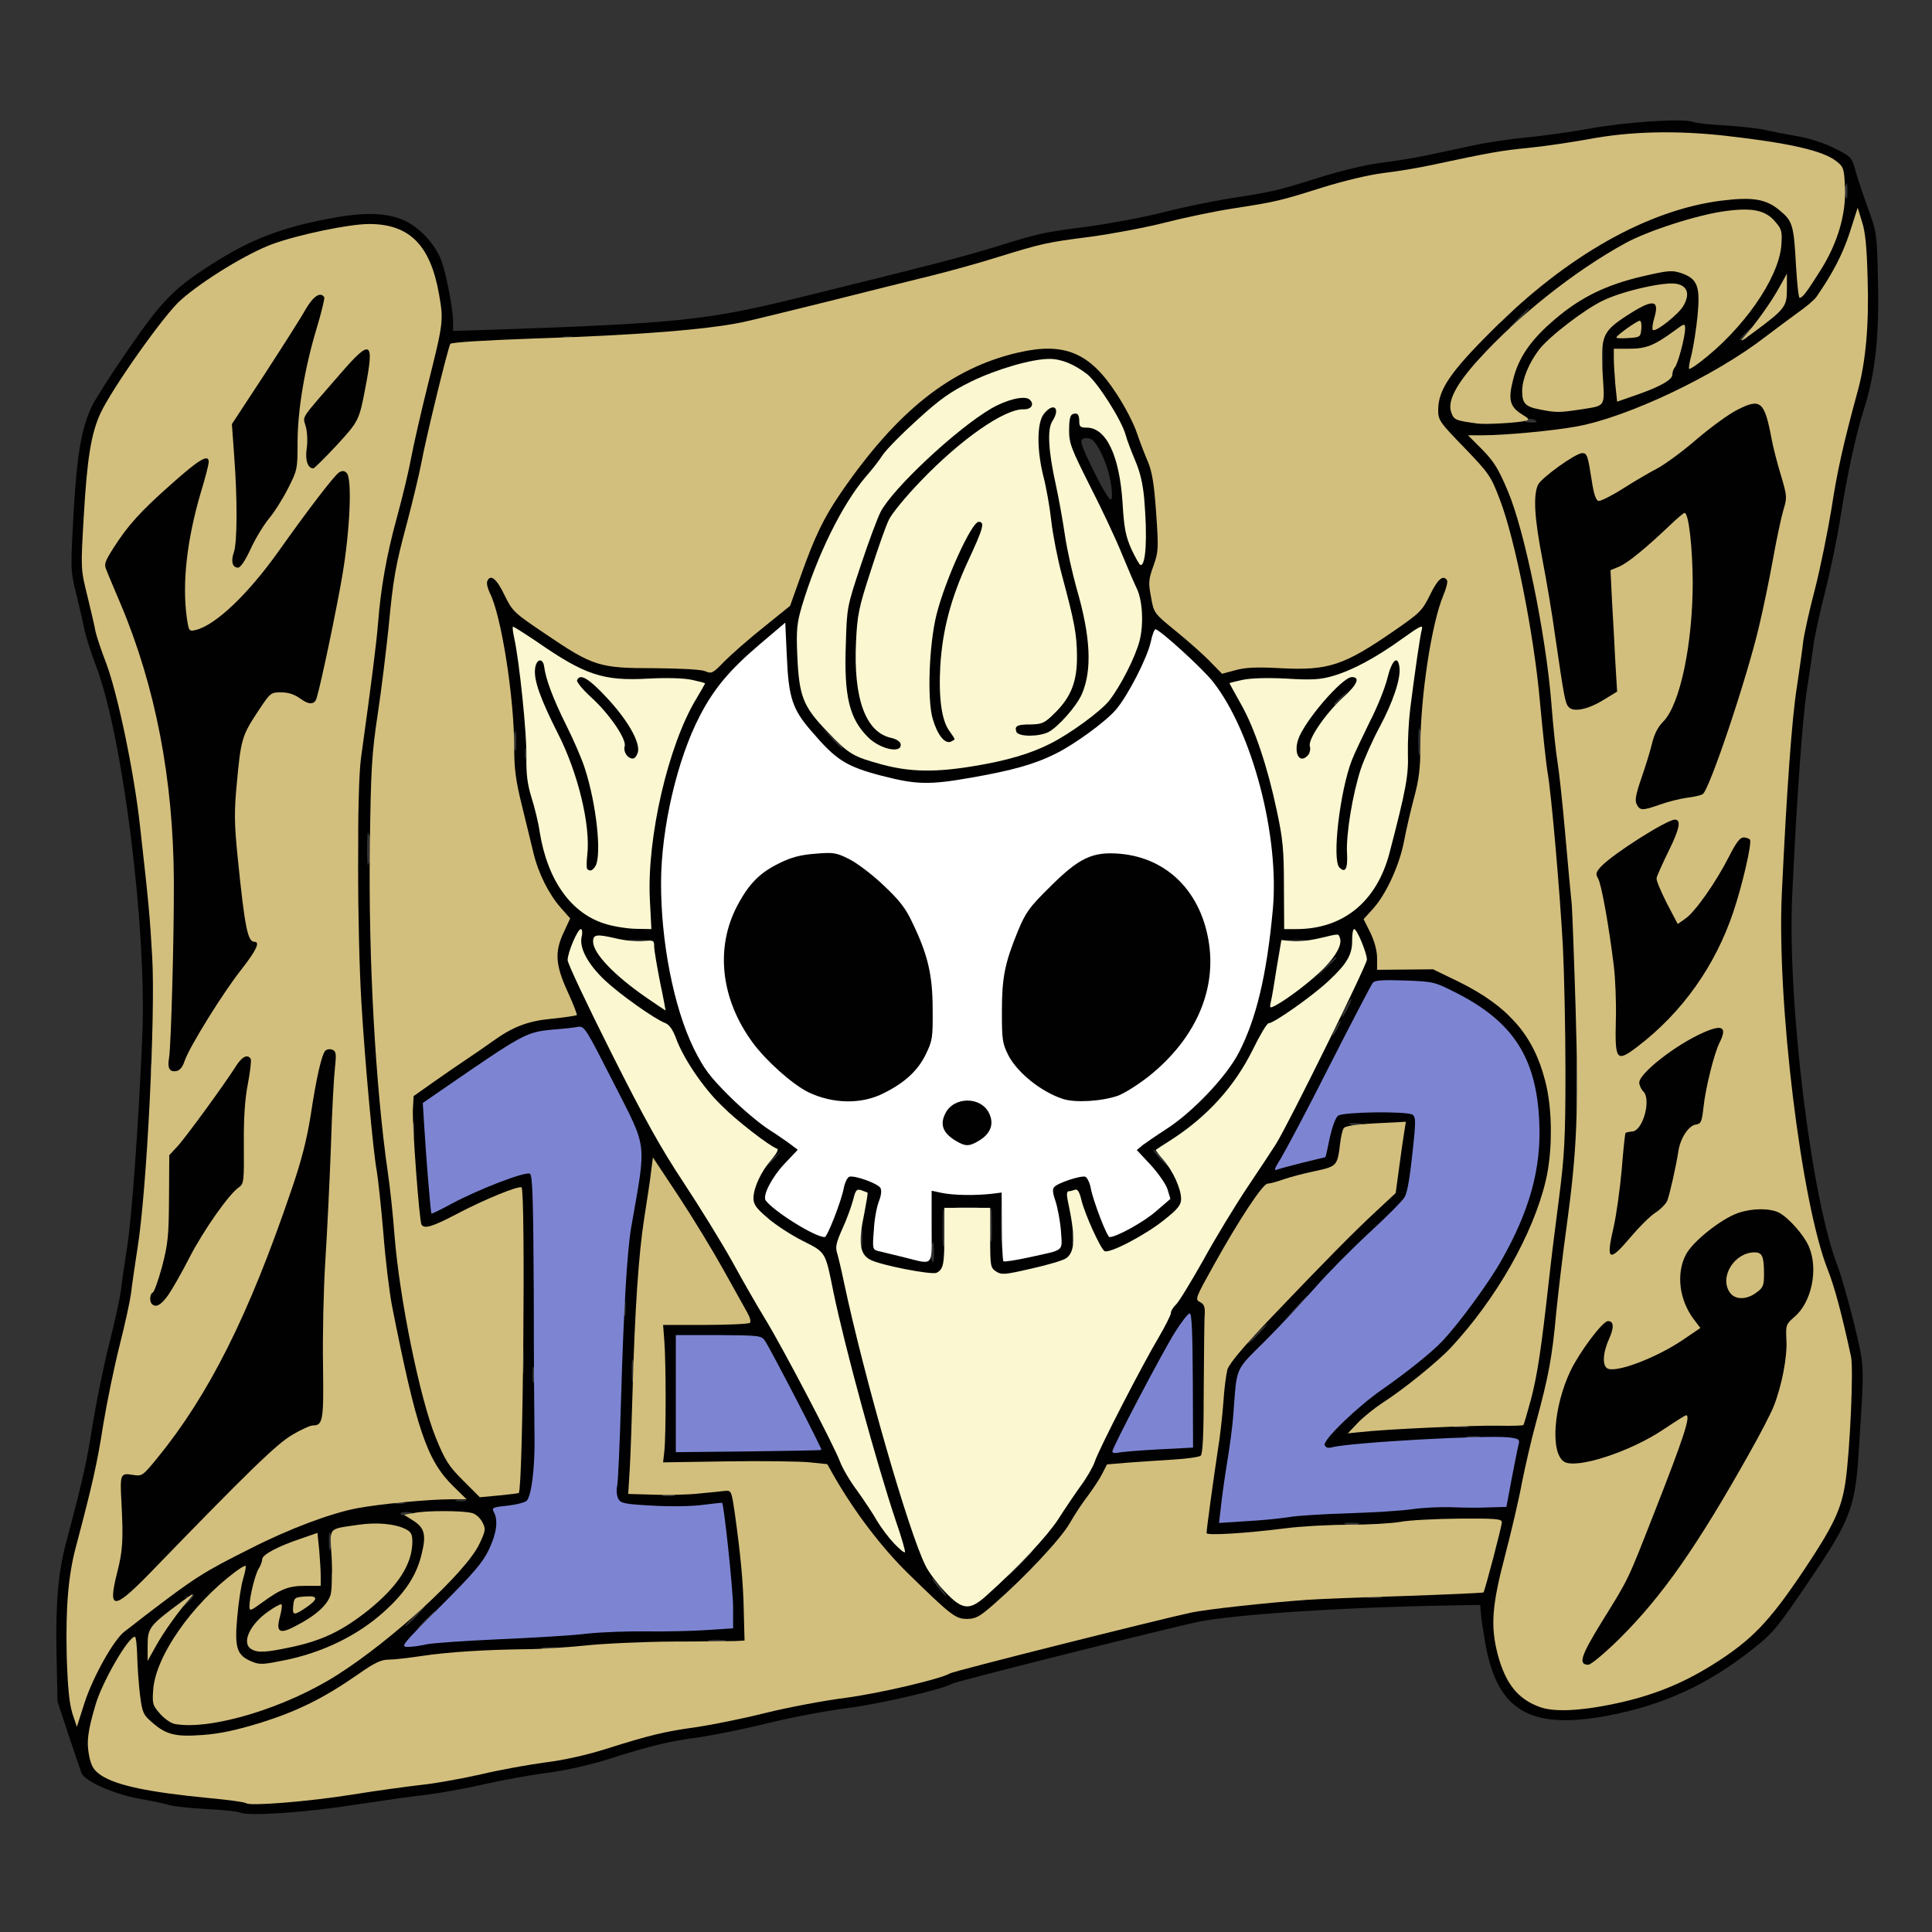<?xml version="1.0" encoding="utf-8"?>
<!DOCTYPE svg PUBLIC "-//W3C//DTD SVG 1.0//EN" "http://www.w3.org/TR/2001/REC-SVG-20010904/DTD/svg10.dtd">
<svg version="1.0" xmlns="http://www.w3.org/2000/svg" width="759px" height="759px" viewBox="0 0 759 759" preserveAspectRatio="xMidYMid meet">
 <rect x="0" y="0" width="759" height="759" fill="#333333" stroke="none"/>
 <g fill="#010101">
  <path d="M94.4 712.1 c-1.2 -0.5 -7.1 -1.1 -13.1 -1.4 -6.1 -0.3 -12.6 -1 -14.5 -1.5 -1.8 -0.6 -7.3 -1.7 -12.3 -2.6 -10.1 -1.9 -21.3 -6.9 -22.5 -10.1 -0.4 -1.1 -2.7 -7.8 -5.1 -15 l-4.3 -13 -0.4 -18.4 c-0.4 -20.1 0.6 -32.4 3.9 -44.6 6.4 -24.1 8.1 -31.5 10.4 -46.5 1.5 -9.1 4.4 -23.2 6.5 -31.5 2.1 -8.2 4.1 -17.5 4.5 -20.5 0.3 -3 1.5 -10.9 2.5 -17.5 1.8 -11.4 4.5 -48.9 5.9 -82.5 1.8 -42.4 -7.7 -117.9 -18.2 -145.5 -1.9 -4.9 -4 -11.5 -4.6 -14.5 -0.6 -3 -2.1 -9.4 -3.3 -14.3 -2.1 -8.5 -2.1 -9.4 -0.9 -31 1.3 -23.1 3.1 -33.4 7.1 -41.9 1.2 -2.6 7.6 -12.7 14.4 -22.5 13.7 -20 18.6 -24.8 36 -35.5 12.3 -7.6 23.9 -12.1 39.8 -15.3 14.9 -3.1 23.8 -3.2 31.2 -0.5 6.4 2.4 12.7 8.7 15.7 15.6 2 4.9 4.9 19.4 4.9 25.1 l0 3.3 16.8 -0.5 c71.3 -2.5 83.1 -3.7 118.8 -12.5 50.4 -12.4 64.7 -16.1 77.4 -20 17.7 -5.5 18.7 -5.7 36.5 -8 8.8 -1.2 22.1 -3.7 29.5 -5.6 7.4 -1.9 19.4 -4.4 26.5 -5.5 16.8 -2.6 18.4 -3 35.2 -8.3 8.4 -2.6 18.1 -4.9 23.6 -5.6 5.2 -0.6 13.7 -2 18.8 -3.1 5.2 -1.1 13.5 -2.9 18.4 -3.9 5 -1.1 14 -2.4 20 -3 6.1 -0.5 17.1 -2.1 24.5 -3.4 14.7 -2.7 37.4 -4.2 41.2 -2.7 1.2 0.5 7.1 1.1 12.9 1.4 5.8 0.4 12.6 1.1 15 1.7 2.4 0.5 8.2 1.7 12.9 2.5 5.2 0.9 11 2.8 15 4.9 6.4 3.2 6.5 3.4 8.1 9.2 0.9 3.2 3.2 10 5 14.9 3.2 8.8 3.3 9.4 3.7 28.1 0.5 21.4 -1.1 36 -5.3 49.4 -3.4 10.6 -6.9 26.8 -9.5 43.5 -1.2 7.7 -3.9 20.8 -6 29 -2.1 8.3 -4.1 17.5 -4.5 20.5 -0.4 3 -1.5 11 -2.6 17.7 -1.8 11.4 -4.1 44.2 -5.8 80.8 -2 41.8 7.5 119.4 17.8 145.8 1.6 4.3 4.6 14.9 6.7 23.5 4 17.2 3.9 14 1.5 51.2 -1.3 19.6 -3.4 25.4 -17.3 46 -14.5 21.5 -15.9 23.3 -24.3 29.9 -17.5 13.9 -35.1 22 -56.8 26.1 -30.4 5.7 -43.4 -1.8 -48.1 -28 -0.8 -4.7 -1.7 -10.1 -1.8 -12 l-0.3 -3.5 -16 0.3 c-38.9 0.7 -80.5 3.5 -94.5 6.3 -10.8 2.2 -95.3 23.4 -96.8 24.3 -3.6 2.2 -28 7.9 -41 9.6 -8.6 1.1 -22.9 3.8 -31.7 6 -8.8 2.2 -20.8 4.6 -26.8 5.5 -12.5 1.7 -18.6 3.2 -35.4 8.5 -7.6 2.4 -16.8 4.5 -24.5 5.5 -6.8 0.9 -17.9 2.9 -24.8 4.5 -6.9 1.6 -17 3.4 -22.5 4.1 -5.5 0.6 -18.1 2.4 -28 3.9 -18.9 3 -41.5 4.6 -45.1 3.1z m39.1 -9.6 c7.2 -1.3 15.9 -2.6 19.5 -3 12.1 -1.1 22.5 -2.7 30.3 -4.6 10.6 -2.7 16.3 -3.7 28.9 -5.4 6.5 -0.9 17.2 -3.4 27 -6.5 10.2 -3.1 21.4 -5.8 29.8 -7 7.4 -1.1 20.7 -3.8 29.5 -6 8.8 -2.2 21.6 -4.7 28.5 -5.5 16.7 -2.1 21.3 -3 36 -7.7 6.9 -2.1 19.5 -5.6 28 -7.8 53.4 -13.3 72.1 -17.9 77 -18.9 14.3 -2.8 65.7 -6.2 69.6 -4.6 1.8 0.7 1.8 0.7 -0.1 1.5 -1.5 0.6 -0.8 0.8 2.5 0.8 2.5 0 3.7 -0.2 2.8 -0.5 -1 -0.2 -1.8 -1.1 -1.8 -1.9 0 -1.1 2.6 -1.4 14.3 -1.5 7.8 -0.1 16.6 -0.4 19.6 -0.7 l5.4 -0.7 2.9 -10.5 c1.5 -5.8 2.8 -10.9 2.8 -11.5 0 -1.3 -23.9 -1.1 -35 0.4 -12.1 1.6 -19 1.5 -19 -0.3 0 -0.8 0.8 -1.7 1.8 -1.9 0.9 -0.3 -0.3 -0.5 -2.8 -0.5 -2.5 0 -3.7 0.2 -2.7 0.5 0.9 0.2 1.7 1.1 1.7 1.9 0 1.1 -1.5 1.4 -6.2 1.4 -3.5 0 -11.2 0.7 -17.3 1.4 -6 0.8 -16.4 1.6 -23 1.8 l-12 0.3 -0.3 -3 c-0.2 -1.6 0.1 -6.1 0.7 -10 0.6 -3.8 1.3 -9.2 1.7 -11.9 l0.6 -4.9 -13.9 0.8 c-21.9 1.1 -22.2 1.2 -25.1 6.5 -1.4 2.5 -3.7 6.1 -5.2 8 -1.5 1.9 -4.9 6.9 -7.5 11 -5 7.9 -30.9 34.4 -35.3 36.1 -3 1.2 -11.4 1.2 -14.4 0 -3.8 -1.5 -30.3 -28.1 -34.3 -34.6 -2.1 -3.3 -6 -9 -8.7 -12.6 -2.6 -3.7 -5.3 -8 -5.9 -9.7 -1 -2.9 -1.4 -3.1 -7.7 -3.8 -3.7 -0.4 -18.3 -0.4 -32.5 -0.1 l-25.8 0.6 0.7 -18.2 c0.4 -12.1 0.3 -21.6 -0.5 -28.5 -1.8 -15.1 -2.7 -14.2 14.7 -14.1 8.1 0.1 15.2 0.1 15.8 0 1.5 -0.1 -13.5 -27.2 -22.9 -41.5 l-7.2 -10.9 -2.2 13.4 c-2 11.8 -4.2 39.3 -4.3 53.2 0 3.4 -0.4 4.7 -1.4 4.7 -0.8 0 -1.7 -0.8 -1.9 -1.7 -0.3 -1 -0.5 0.9 -0.5 4.2 0 4.1 0.2 5.4 0.8 4 1.7 -4.2 2.2 1.7 1.8 21.5 l-0.4 20 5.8 0 c4.4 0 5.8 0.4 5.8 1.4 0 0.8 -0.8 1.7 -1.7 1.9 -1 0.3 0 0.5 2.2 0.5 2.8 0 3.4 -0.2 2.1 -0.7 -1.1 -0.4 -1.5 -1 -1 -1.4 1.5 -0.9 16 -2.9 21.9 -3.1 l4.9 -0.1 1.2 9.5 c4.1 31.7 5.4 53.8 3.2 55.1 -1.8 1.2 -6.2 1.1 -9.5 -0.2 -2.6 -1 -2.7 -1.2 -0.8 -1.9 1.4 -0.6 0.5 -0.8 -3 -0.8 -2.7 0 -4.2 0.2 -3.2 0.5 0.9 0.2 1.7 1.1 1.7 1.9 0 1.2 -3 1.4 -17.2 1.4 -9.5 0 -23 0.5 -29.9 1.2 -12.4 1.1 -18.8 0.6 -14.4 -1.2 1.5 -0.6 0.8 -0.9 -2.5 -0.9 -3.3 0 -4 0.3 -2.5 0.9 3.7 1.5 -2.9 3 -13.3 3 -10 0.1 -20.8 1 -39.2 3.3 -10.3 1.3 -10.7 1.5 -18.5 6.9 -12.9 8.9 -24 14.3 -39 18.9 -13.4 4.1 -14.6 4.3 -27.1 4.4 l-13 0 -5.1 -3.9 c-5.6 -4.2 -5.5 -4.1 -6.9 -20.6 l-0.7 -8.1 -3.7 5.9 c-4.4 7 -9.3 21.1 -9.3 26.9 0 8.1 5.2 12 20.1 14.9 4.2 0.8 9.6 1.9 11.8 2.4 2.3 0.5 9 1.2 15 1.6 6 0.4 11.8 1 12.9 1.4 3.3 1.3 22.2 -0.1 36 -2.5z m-35.7 -32.6 c14.3 -4.4 24.9 -9.9 41.7 -21.4 18.2 -12.6 42.4 -36.2 46.1 -45 1.9 -4.6 0.3 -6 -7.5 -6.8 -9.4 -1 -9.6 -0.8 -9.6 10.3 -0.1 8.6 -0.3 10 -3 15 -5.1 9.4 -20 22.3 -31.9 27.5 -5.6 2.5 -26.5 7.5 -31.2 7.5 -4.2 0 -9.9 -2.9 -11.8 -6.1 -1.9 -3.2 -1.9 -3.6 0 -21.9 l0.6 -5.5 -6.6 6.5 c-11.2 10.9 -21.5 27.7 -21.6 35.1 0 2.5 4.7 8 8 9.2 3.2 1.2 15 -0.7 26.8 -4.4z m531.6 -3 c6 -1.1 14.6 -3.4 19.1 -5 14.3 -5.2 36.6 -19.6 43.6 -28.2 1.4 -1.8 7.7 -10.8 14 -20.2 15 -22.2 15.6 -24.1 17.6 -52.8 l1.4 -21.8 -2.6 -11.2 c-1.4 -6.2 -3.3 -13.8 -4.2 -16.9 -1.6 -5.9 -3.3 -7.7 -3.3 -3.5 -0.1 3.6 -3.5 10.1 -6.9 12.9 -2.9 2.5 -3.1 3.1 -3.1 9.5 0 7.1 -2.7 19.9 -5.5 26.8 -1 2.2 -5.1 10.1 -9.3 17.5 -20.4 36.5 -34.2 56 -51 72.8 -10.3 10.1 -10.4 10.2 -15.2 10.2 -5.2 0 -6 -0.8 -6 -6.3 0 -2.1 2.6 -7.3 8.4 -16.6 10.5 -17.2 9.9 -15.9 19.1 -39.1 8.7 -22 11.6 -30 10.9 -30 -0.2 0 -2.1 1.1 -4.2 2.5 -2 1.3 -8.5 4.2 -14.5 6.5 -8.9 3.3 -11.9 4 -18 4 -3.9 0 -7.7 -0.4 -8.3 -0.8 -2.4 -1.5 -3.4 -5.4 -3.5 -12.9 l-0.1 -7.8 -1.9 6.5 c-1.1 3.6 -3.3 13.3 -4.9 21.5 -1.7 8.3 -4.8 21.8 -6.9 30 -5.2 20.1 -5.3 21 -3.6 28.8 2.8 13.5 8.2 21.3 16.7 24.4 4.8 1.7 10 1.5 22.2 -0.8z m-590.8 -18.9 c2.7 -4.5 5.9 -8.9 7.2 -9.9 1.3 -0.9 7.3 -5.4 13.5 -10.1 13.2 -10.1 18.2 -13.2 34.2 -21.6 22 -11.4 46.5 -19.1 58.6 -18.2 2.7 0.1 4.9 0 4.9 -0.3 0 -0.4 3.8 -1 8.5 -1.4 l8.5 -0.7 -3 -3.6 c-4.4 -5.6 -10.6 -21.8 -13.4 -35.5 -1.4 -6.7 -3.8 -18.5 -5.4 -26.2 -1.7 -8.1 -3.5 -20.8 -4.2 -30 -0.6 -8.8 -1.8 -20 -2.5 -25 -5 -32.3 -9.7 -118 -6.6 -120 0.5 -0.3 1.2 0.3 1.4 1.2 0.3 1 0.5 -5.4 0.5 -14.2 0 -9.3 -0.3 -15.2 -0.8 -14 -0.7 1.9 -0.8 1.9 -1.5 0.1 -1.2 -2.8 0.2 -22.1 3 -42.1 1.4 -9.9 3.2 -25 4.1 -33.5 1.9 -20 2.7 -24.5 7.4 -42 2.2 -8 4.7 -18.5 5.6 -23.5 0.9 -4.9 3.5 -16.2 5.7 -25 6.8 -27.1 6.8 -27 5.2 -35 -2.6 -13.5 -6.8 -20.3 -14.9 -24.1 -2.8 -1.3 -7 -2.4 -9.2 -2.4 -6.5 0 -27.4 4.6 -36.1 7.9 -13.4 5.2 -34.8 19.3 -41.4 27.4 -1.4 1.8 -7.8 10.9 -14.2 20.4 -14.8 22 -15.4 23.6 -17.4 52.6 l-1.5 21.8 2.7 11.7 c1.5 6.4 4.6 17.6 7 24.7 4.5 13.3 11.8 47.2 13 60 0.3 3.9 1.5 14.2 2.5 23 2.1 18.4 3.6 46.8 2.4 48.6 -0.5 0.9 -0.9 0.7 -1.5 -0.7 -0.5 -1.3 -0.8 -0.5 -0.8 2.6 0 3.3 0.3 4 0.9 2.5 1.3 -3.1 1.9 -0.3 2.3 10 0.1 5 0.4 1 0.5 -8.7 0.1 -9.8 0.7 -23.4 1.3 -30.4 1.8 -20 -1.1 -55.3 -6.5 -79.5 -3.3 -14.7 -10.2 -35.8 -15.6 -47.9 -2.4 -5.2 -4.5 -11.6 -4.7 -14.2 -0.4 -4 0 -5.4 3.2 -10.5 5.8 -9 10.6 -14.3 22.9 -25.2 10.9 -9.7 11.6 -10.1 16 -10.1 l4.6 0 0 4.4 c0 2.5 -1.5 9.8 -3.4 16.3 -1.9 6.5 -3.9 15.2 -4.6 19.4 -1.2 7.6 -1.1 24.1 0.2 25.4 1 1 6.4 -2.9 13.6 -9.9 l6.3 -6.1 -4.3 -0.5 -4.3 -0.5 0.2 -5.5 c0.1 -3 0.5 -8.4 0.8 -11.8 0.4 -3.5 0.2 -14.9 -0.5 -25.3 l-1.2 -18.9 13 -19.7 c7.1 -10.9 14.4 -22.4 16.2 -25.6 l3.2 -5.8 5.2 0.3 c4.9 0.3 5.1 0.4 5.4 3.4 0.2 1.6 -1.5 9.1 -3.6 16.5 -4 13.9 -5.5 19.9 -4.7 19.9 0.2 0 4.1 -4.3 8.6 -9.5 l8.2 -9.6 4.6 0.3 4.6 0.3 0.3 4.5 c0.2 2.4 -0.1 6.3 -0.7 8.5 -0.6 2.2 -1.7 7.8 -2.6 12.4 -1.6 8.1 -1.9 8.8 -7.7 15.3 l-6 6.8 3.6 0 c5.3 0 6 2.5 5.2 19 -0.9 20.5 -11.4 76 -14.8 78.1 -2.5 1.6 -7.4 0.9 -10.8 -1.6 -1.9 -1.4 -3.9 -2.5 -4.6 -2.5 -1.8 0 -11.5 15.4 -12.4 19.7 -0.5 2.1 -1.3 8.8 -1.9 14.8 -1.1 11 -1 12.4 2.5 45 0.7 6.7 2.7 12.5 4.3 12.5 0.6 0 1.1 2 1.1 4.5 0 4 -0.7 5.4 -6.2 12.4 -7.2 9.1 -20.2 30.1 -22.2 35.7 -1.3 3.8 -1.4 3.9 -6.5 4.2 -4.6 0.3 -5.3 0.1 -5.8 -1.7 -1.2 -4.6 -1.8 -1.5 -2.1 10.2 -0.3 15.4 -2.9 52.2 -4.2 60.2 -0.6 3.3 -1.6 10.5 -2.4 16 -0.7 5.5 -3 16.1 -4.9 23.5 -2 7.4 -4.8 20.9 -6.2 30 -2.3 15 -4.8 26.1 -10.4 46.7 -1.1 3.9 -2.5 10.6 -3 14.8 -1.2 8.4 -1.5 34.3 -0.5 39.4 l0.7 3.2 1.6 -4.9 c1 -2.8 3.9 -8.7 6.7 -13.2z m70.4 -3 c1 0 0.7 -0.5 -0.8 -1.6 -1.2 -0.8 -2.2 -2.5 -2.2 -3.6 0 -2.1 0 -2.1 -2.5 0.2 -3.9 3.6 -2.8 6.5 2 5.5 1.1 -0.3 2.7 -0.5 3.5 -0.5z m17.9 -5.6 c6.7 -3 17.5 -11 23 -17 3.9 -4.1 9.1 -13.3 9.1 -16 0 -4 -8.7 -5.7 -19.5 -3.8 -10 1.7 -9.3 1.7 -9.8 -0.3 -0.3 -1 -0.5 0.5 -0.5 3.2 0 2.8 0.2 4.2 0.5 3.3 0.2 -1 1.1 -1.8 1.9 -1.8 1 0 1.4 1.5 1.4 5.9 0 5.8 -1.4 9 -2.3 5.4 -0.3 -1 -0.5 0 -0.5 2.2 0 2.2 0.2 3.2 0.5 2.2 0.8 -3.1 2.3 -0.7 2.3 3.7 0 3.6 -0.6 4.7 -4.2 8.3 -2.4 2.2 -6.1 5 -8.3 6.2 -5.1 2.8 -0.9 1.8 6.4 -1.5z m67.8 1.6 c13.7 -0.6 28.9 -1.5 34 -2 5.1 -0.6 16.4 -1 25.1 -1 8.7 0 19.4 -0.3 23.7 -0.7 l7.7 -0.6 -0.5 -10.1 c-0.6 -9.9 -2.2 -24.6 -3.2 -29.6 l-0.6 -2.5 -19.5 -0.2 c-13 -0.1 -20 -0.5 -20.8 -1.3 -1.3 -1.3 -1.3 -1.3 0.2 -41 0.6 -16.2 1.1 -31.2 1.2 -33.2 0 -4 2.4 -5.4 3.3 -2 0.3 0.9 0.5 -0.3 0.5 -2.8 0 -3.3 -0.2 -4 -0.8 -2.5 -3.2 7.8 -2.3 -17.6 1.5 -40 1.3 -8.2 2.5 -16.5 2.5 -18.2 0 -2.2 -3.6 -10.6 -10.7 -24.9 l-10.8 -21.6 -7.5 0.5 c-7.9 0.6 -13.8 2.9 -20 7.6 -1.9 1.4 -5.6 4 -8.2 5.6 -2.6 1.7 -8.8 5.8 -13.7 9.3 -8.2 5.7 -9 6.5 -8.6 9 0.2 1.5 0.7 8.8 1.1 16.3 0.3 7.5 0.9 14.1 1.3 14.8 0.6 0.9 1.6 0.7 4.2 -0.8 1.9 -1.1 8.6 -4 15 -6.6 9 -3.5 12.7 -4.6 16 -4.3 l4.4 0.3 0.7 5.5 c0.4 3 0.7 21.1 0.6 40.3 -0.1 27.4 -0.4 34.7 -1.4 34.7 -0.7 0 -1.5 -0.8 -1.7 -1.7 -0.3 -1 -0.5 0.2 -0.5 2.7 0 3.3 0.2 4 0.8 2.5 l0.8 -2 0.8 2 c1.1 2.6 1.1 39.8 0.1 44.7 -1 4.9 -3.1 6.8 -7.2 6.8 -5.8 0 -6.5 0.7 -6.5 6.2 0 9 -4.3 15.9 -18.7 30.5 -7 7 -12 12.4 -11 12 0.9 -0.3 12.8 -1.1 26.4 -1.7z m-26.7 -4.5 c1.9 -1.9 3.2 -3.5 2.9 -3.5 -0.3 0 -2 1.6 -3.9 3.5 -1.9 1.9 -3.2 3.5 -2.9 3.5 0.3 0 2 -1.6 3.9 -3.5z m-4.5 -1.5 c2.1 -2.2 3.7 -4 3.4 -4 -0.3 0 -2.3 1.8 -4.4 4 -2.1 2.2 -3.7 4 -3.4 4 0.3 0 2.3 -1.8 4.4 -4z m-88.4 -6.7 c1.3 -1.5 1.7 -2.2 0.8 -1.5 -0.9 0.6 -2 0.8 -2.5 0.4 -0.5 -0.4 -0.6 -0.3 -0.2 0.2 0.4 0.5 0.3 1.5 -0.3 2.3 -2.1 2.5 -0.3 1.3 2.2 -1.4z m320.1 -14.2 c8.9 -8.7 15.6 -16.1 17.8 -19.8 1.9 -3.2 5.4 -8.4 7.8 -11.6 2.4 -3.2 5.4 -8.3 6.7 -11.5 2.9 -7.1 23.1 -46 27.3 -52.6 1.8 -2.8 3.2 -5.8 3.2 -6.7 0 -0.9 0.6 -1.9 1.4 -2.2 0.8 -0.3 5.3 -7.6 10 -16.2 4.8 -8.6 13.2 -22.5 18.8 -30.8 9.2 -13.6 31.2 -54.4 40.8 -75.5 l2.9 -6.3 -4.3 4.5 c-5.3 5.4 -19.6 16 -24.6 18.2 -3 1.4 -4.2 2.8 -6.5 8.2 -6.2 14.2 -17.9 28 -31.2 37 -2.9 1.9 -5.3 3.7 -5.3 3.9 0 0.3 0.9 1.8 2 3.3 2.9 4.1 5 10.6 5 15.5 0 4 -0.4 4.6 -6.3 9.8 -8.3 7.3 -20 12.9 -25.9 12.5 -4.2 -0.3 -4.4 -0.4 -7.5 -6.8 -2.1 -4.1 -3.3 -5.7 -3.3 -4.3 0 2.8 -1.7 3.9 -2.3 1.6 -0.3 -1 -0.5 0 -0.5 2.2 0 2.2 0.2 3.2 0.5 2.2 0.7 -2.8 2.3 -0.9 2.3 2.8 0 5.6 -1.1 6.2 -15.7 9.5 -12.6 2.7 -18.7 2.7 -20.7 -0.2 -2.1 -3 -2.2 -14.8 -0.2 -14.8 0.8 0 1.7 0.8 1.9 1.8 0.3 0.9 0.5 -2.1 0.4 -6.8 0 -4.7 -0.2 -7.5 -0.4 -6.2 -0.3 1.5 -1.1 2.2 -2.8 2.2 -2.9 0 -4.2 -1.7 -1.8 -2.3 1 -0.3 -1.1 -0.5 -4.7 -0.5 -3.6 0 -5.7 0.2 -4.7 0.5 2.4 0.6 1.1 2.3 -1.8 2.3 -1.7 0 -2.5 -0.7 -2.8 -2.2 -0.2 -1.3 -0.4 2 -0.4 7.2 -0.1 5.2 0.1 8.7 0.4 7.8 0.2 -1 1.1 -1.8 1.9 -1.8 2 0 1.9 9.8 -0.2 12.8 -2 2.9 -8.1 2.9 -20.7 0.2 -14.4 -3.2 -15.7 -4 -15.7 -9 0 -3.3 1.6 -4.9 2.3 -2.3 0.3 1 0.5 -0.4 0.5 -3.2 0 -3.5 -0.2 -4.4 -0.8 -3 -0.8 1.9 -0.8 1.9 -1.7 -0.4 -0.9 -2.2 -1 -2.1 -2.7 2.2 -1.4 3.7 -1.5 5.5 -0.7 9.4 0.5 2.6 1.6 8.3 2.5 12.5 6.4 31.7 26 97.1 32.2 107.5 3.1 5.2 10.7 13.2 12.6 13.3 0.5 0 7.2 -6.3 15 -13.9z m-25.8 9.4 c-1.4 -1.9 -2.9 -3.5 -3.1 -3.5 -0.5 0 0.7 1.8 3.6 5.3 2.6 3.1 2.3 1.8 -0.5 -1.8z m-252.3 -3.5 c6.6 0 6.4 0.2 5.3 -8.3 l-0.6 -4.5 -3.8 1.3 c-6.5 2.3 -11.7 5.4 -12.3 7.2 -0.2 1 -1.2 3.5 -2.1 5.5 l-1.6 3.7 4.6 -2.4 c3.5 -1.8 6.2 -2.5 10.5 -2.5z m284.4 -6 c2.7 -2.7 4.7 -5 4.4 -5 -0.3 0 -2.7 2.3 -5.4 5 -2.7 2.8 -4.7 5 -4.4 5 0.3 0 2.7 -2.2 5.4 -5z m-239.5 -19.6 c0 -0.2 -1.2 -0.4 -2.6 -0.4 -1.4 0 -2.3 0.4 -2 0.9 0.6 0.8 4.6 0.4 4.6 -0.5z m338.7 -0.9 c5.7 -0.8 18.1 -1.7 27.7 -1.9 9.6 -0.3 20.3 -1 23.8 -1.5 3.5 -0.6 13 -1 21.1 -1 8.2 0.1 15 -0.1 15.3 -0.4 0.7 -0.6 4.3 -20.1 3.8 -20.6 -0.2 -0.2 -2.7 -0.6 -5.6 -0.8 -7.1 -0.6 -8.9 -1.3 -6.3 -2.3 1.5 -0.7 1 -0.8 -2 -0.8 -2.2 0 -3.2 0.2 -2.2 0.5 0.9 0.2 1.7 1.1 1.7 1.9 0 1.1 -1.7 1.4 -7.7 1.4 -12.1 0.1 -35.5 1.7 -42.2 3.1 -3.3 0.6 -7.1 0.9 -8.6 0.5 -2.1 -0.5 -2.5 -1.2 -2.5 -4.4 0 -3.5 0.8 -4.6 8.3 -11.9 4.5 -4.4 10.2 -9.3 12.7 -10.8 23.5 -14.6 45.1 -40.4 56.6 -67.5 7.5 -17.8 9.2 -33.6 5.3 -48.6 -4.3 -16.5 -14 -27.6 -31.9 -36.3 -7.9 -3.8 -9.2 -4.1 -16.5 -4.1 -4.4 0 -8.5 0.4 -9.1 0.8 -0.8 0.5 -27.8 52.9 -33.2 64.3 -0.1 0.4 2 0.2 4.8 -0.4 4.7 -0.9 5 -1.1 5 -4.1 0 -1.7 0.6 -5.3 1.3 -8.1 1.3 -4.7 1.5 -5 5.3 -5.7 2.1 -0.4 10 -0.7 17.5 -0.7 11.1 -0.1 13.9 0.2 14.9 1.4 1.4 1.7 1 11.2 -1.3 27.9 l-1.4 9.9 -17 16.6 c-9.3 9.1 -24.2 24.3 -33.1 33.8 -17.6 18.7 -16.6 17 -17.7 32.3 -0.3 4.7 -1.5 14 -2.5 20.8 -1.1 6.7 -2 13.6 -2 15.2 0 2.8 0.3 3 3.8 3 2 0 8.3 -0.7 13.9 -1.5z m-159.6 -20.1 c-5.8 -19.6 -13.4 -49.3 -16.6 -64.9 -3 -14 -3 -14.1 -9 -17 -3 -1.4 -5.8 -2.5 -6.3 -2.5 -0.5 0 -4.3 -2.9 -8.5 -6.5 -7.5 -6.4 -7.7 -6.7 -7.7 -11 0 -5 3 -13.7 5.7 -16.7 1.7 -1.9 1.7 -2 0 -2.9 -0.9 -0.6 -5.1 -3.7 -9.2 -7 -11.8 -9.5 -18 -17 -23.8 -29.1 -3.4 -7 -5.9 -11 -7.2 -11.4 -3.9 -1.3 -18.8 -11.9 -24.5 -17.5 -5.6 -5.5 -5.8 -5.6 -4.4 -2.3 0.8 1.9 8 16.4 16.1 32.2 10.1 19.8 18 33.8 25.5 45 6 9 13.6 21.3 17 27.5 3.3 6.2 10.2 18.2 15.3 26.7 5 8.5 13.8 24.7 19.4 36 5.7 11.3 11 21.9 11.9 23.7 1.9 3.6 11.6 18.1 11.9 17.8 0.2 -0.1 -2.4 -9.1 -5.6 -20.1z m-182.3 16.9 c-1 -0.2 -2.6 -0.2 -3.5 0 -1 0.3 -0.2 0.5 1.7 0.5 1.9 0 2.7 -0.2 1.8 -0.5z m24 -1 c-1 -0.2 -2.6 -0.2 -3.5 0 -1 0.3 -0.2 0.5 1.7 0.5 1.9 0 2.7 -0.2 1.8 -0.5z m18.1 -5.9 c1.4 -1.2 2 -13.4 1.5 -28.1 -0.6 -15.3 -0.5 -17.3 0.9 -17.3 0.8 0 1.8 0.8 2 1.8 0.3 0.9 0.5 -1.4 0.5 -5.3 0 -3.8 -0.2 -6.2 -0.5 -5.2 -0.2 0.9 -1.1 1.7 -1.8 1.7 -1.2 0 -1.3 -4.6 -0.8 -29.3 0.4 -20.4 0.3 -29.6 -0.5 -30 -1.3 -0.9 -15.6 5.1 -23.4 9.8 -4.6 2.7 -7 3.5 -10.9 3.5 -4.2 0 -4.9 -0.3 -5.4 -2.2 -0.8 -3.7 -2.5 -24.8 -2.5 -31 0 -5.5 1.4 -8.6 2.3 -5.1 0.3 1 0.5 -0.2 0.5 -2.7 0 -2.5 -0.2 -3.7 -0.5 -2.7 -0.2 0.9 -1.1 1.7 -1.9 1.7 -1.1 0 -1.4 -1.7 -1.4 -7.4 l0 -7.5 8.3 -5.7 c33 -23 35.1 -24.1 46.5 -25 4.5 -0.4 8.2 -0.9 8.2 -1.1 0 -0.2 -1.3 -3 -3 -6.3 -2.5 -4.9 -3 -7.2 -3 -13 0 -4 0.7 -8.6 1.6 -10.9 1.5 -3.9 1.5 -3.9 -2 -8.9 -5.4 -7.5 -8.2 -14.5 -11 -27.7 -1.4 -6.6 -3.2 -14.5 -4.1 -17.5 -2 -7.2 -2.1 -19 -0.1 -19 0.8 0 1.7 0.8 1.9 1.8 0.3 0.9 0.5 -0.8 0.5 -3.8 0 -3 -0.2 -4.7 -0.5 -3.7 -0.2 0.9 -1 1.7 -1.7 1.7 -0.8 0 -1.7 -5 -2.9 -15.2 -1.8 -16.5 -4.6 -29.5 -7.7 -37 -1.1 -2.6 -2 -5.8 -2 -7.2 0 -4.7 0.9 -5.6 5.6 -5.6 l4.4 0 2.8 6.3 c3.2 6.9 5.3 8.9 20 18.5 14.9 9.8 17.9 10.7 35.7 10.4 8.3 -0.1 16.6 0.2 18.5 0.6 3.1 0.7 3.7 0.4 6.3 -2.5 3.5 -4 22.5 -19.7 24.9 -20.6 0.9 -0.3 1.9 -2.1 2.3 -3.9 0.7 -3.2 5.7 -16.9 9.2 -25.3 6.9 -16.4 29.5 -44.3 45.8 -56.4 14.4 -10.7 32.7 -17.1 49 -17.1 13.7 0 21.5 5.2 30.7 20.4 2.6 4.3 5.2 9.5 5.8 11.7 0.6 2.1 2.4 6.9 4 10.7 2.6 6 3.1 9 4.1 23.2 1.2 14.8 1.1 16.8 -0.6 23.4 -2.8 11.6 -2.3 12.9 9.9 23 5.7 4.7 11.5 9.8 12.8 11.4 2.1 2.6 2.7 2.7 6.3 1.9 2.2 -0.5 9.7 -0.6 16.6 -0.3 15.6 0.7 21.4 -0.8 34 -8.7 16.5 -10.3 19.8 -13.3 22.9 -20.3 l2.9 -6.4 4.6 0 4.7 0 -0.5 5.8 c-0.3 3.1 -1.9 10.7 -3.6 16.7 -1.9 6.8 -3.7 16.9 -4.8 26.3 -1.2 10.5 -2 15.2 -2.9 15.2 -0.7 0 -1.5 -0.8 -1.7 -1.7 -0.3 -1 -0.5 1.4 -0.5 5.2 0 3.9 0.2 6.2 0.5 5.3 0.2 -1 1.1 -1.8 1.9 -1.8 2.4 0 1.7 9.7 -1.6 22.3 -1.6 6.4 -3 12.5 -3 13.6 0 4.6 -5.3 18.5 -9.6 24.8 l-4.5 6.7 1.6 3.8 c0.8 2.1 1.5 5.6 1.5 7.7 l0 3.9 12.3 0.4 12.2 0.5 9.4 4.9 c7.1 3.7 11.4 6.8 17.1 12.4 8.4 8.3 11.9 14.4 14.9 26 l2 7.5 0 -20 c0.1 -31 -3.1 -79.2 -7.3 -108.5 -0.8 -5.8 -2 -17.2 -2.7 -25.5 -1.6 -21.8 -10.3 -63.6 -16 -77.4 -4 -9.8 -4.7 -10.7 -14.1 -20 l-9.8 -9.8 0 -6.8 c0 -11.4 3.3 -16.8 21.2 -34.5 11.4 -11.4 18.2 -17.1 28.6 -24.3 18.7 -12.9 28.2 -17.7 44.7 -22.8 13.4 -4.1 14.6 -4.3 27 -4.3 l13 -0.1 5 3.9 c5.6 4.3 5.8 4.9 7 19.9 l0.7 8.8 3.9 -6.3 c4 -6.4 8.9 -19.5 8.9 -23.6 0 -2.6 2.6 -3 3.3 -0.4 0.3 0.9 0.5 -0.3 0.5 -2.8 0 -2.5 -0.2 -3.7 -0.5 -2.7 -0.6 2.4 -3.3 2.1 -3.3 -0.4 0 -3.4 -5.6 -7.7 -12.9 -9.9 -7.9 -2.4 -16.6 -3.8 -32.1 -5.1 -6.3 -0.5 -12.8 -1.4 -14.5 -1.9 -4.3 -1.2 -24.4 0.3 -42 3.3 -8.2 1.4 -19.5 3 -25 3.6 -5.5 0.7 -15.6 2.5 -22.5 4.1 -6.9 1.6 -17.8 3.6 -24.4 4.5 -7.6 1 -16.8 3.1 -26 6 -16.4 5.2 -20.4 6.1 -34.6 8.1 -5.8 0.8 -17.5 3.2 -26 5.3 -8.5 2.2 -21.3 4.6 -28.5 5.5 -17.7 2.2 -21.5 3.1 -39.7 8.7 -8.7 2.7 -20.4 6 -26 7.3 -5.7 1.3 -22.9 5.6 -38.3 9.5 -15.4 3.9 -31.1 7.8 -35 8.6 -11.1 2.3 -38.6 4.7 -55.7 4.8 -8.7 0.1 -15.8 0.5 -15.8 1 0 0.4 -6.9 0.8 -15.2 0.8 -8.4 0.1 -18.2 0.4 -21.7 0.8 l-6.5 0.6 -4.3 16.5 c-2.4 9.1 -5 20.6 -5.8 25.5 -0.9 5 -3.6 16.4 -6 25.5 -5.3 20 -6.1 24.4 -8 44.1 -0.8 8.5 -2.6 23.5 -4 33.4 -1.5 9.9 -2.9 24.4 -3.2 32.3 -0.4 10.6 -0.9 14.2 -1.9 14.2 -0.7 0 -1.5 -0.8 -1.7 -1.7 -0.3 -1 -0.5 1.8 -0.5 6.2 0 4.4 0.2 7.2 0.5 6.3 0.2 -1 1.1 -1.8 1.9 -1.8 1.2 0 1.4 3 1.4 17.8 0 27.5 3.6 77.2 7.4 103.7 0.8 5.5 2 16.8 2.6 25 1.2 15.3 2.2 21.1 8.4 50.7 3.2 15 7 26.9 11.2 35 0.8 1.6 4.2 5.5 7.5 8.8 6 5.9 6 5.9 10.7 5.3 2.6 -0.3 4.9 -0.7 5.1 -0.9z m115.9 -17.1 c-1.6 -3.6 -16.2 -31.7 -18 -34.7 l-2.3 -3.8 -14.3 -0.2 c-13.8 -0.1 -14.3 0 -13.8 1.9 0.3 1.1 0.6 10 0.6 19.8 l0 17.7 24.1 0 c13.2 0 23.9 -0.3 23.7 -0.7z m145.3 -0.3 l3.8 0 -0.2 -20.5 c-0.1 -11.3 -0.3 -20.5 -0.4 -20.5 -0.8 0 -22.3 40.2 -22.3 41.8 0 0.3 3.4 0.2 7.7 -0.2 4.2 -0.3 9.3 -0.6 11.4 -0.6z m15.8 -21 c0.2 -10.1 1.3 -12.2 13.3 -24.3 6.1 -6.2 15.5 -16.2 20.8 -22.2 5.3 -6.1 11.5 -12.6 13.6 -14.4 2.1 -1.9 7.6 -6.9 12 -11.1 l8.1 -7.7 0.7 -6.9 c0.4 -3.8 1.1 -8.6 1.6 -10.6 l0.8 -3.8 -7.3 0 c-6.9 0 -10.7 -1.3 -6.8 -2.3 1 -0.3 0 -0.5 -2.2 -0.5 -2.2 0 -3.2 0.2 -2.2 0.5 1.9 0.5 2.2 2.3 0.8 3.8 -0.6 0.6 -1.5 4.1 -2.1 8 -0.6 3.8 -1.3 7.1 -1.5 7.3 -0.2 0.2 -4.1 1.2 -8.7 2.2 -4.5 1.1 -10.9 2.8 -14.1 3.8 -5.5 1.8 -6 2.2 -11.3 10.1 -3 4.5 -8.4 13.4 -11.9 19.7 -5.3 9.5 -6.3 11.9 -5.5 13.5 0.8 1.3 0.8 6.2 0 15.7 -1.1 14.9 -0.2 40.7 1.1 30.2 0.4 -3 0.7 -8 0.8 -11z m98.9 15.3 c-1 -0.2 -1.8 -1.1 -1.8 -1.9 0 -1.1 2.1 -1.4 10.5 -1.4 l10.4 0 1.1 -4.2 c0.6 -2.4 1.5 -5.6 2 -7.3 2 -6.7 4 -18.7 5 -31 0.6 -7.1 2 -19 3.1 -26.3 1 -7.3 1.9 -13.8 1.9 -14.5 0 -0.7 -1.9 3.5 -4.3 9.3 -11.5 28.5 -30.8 52 -57.4 70.1 -4 2.7 -7.3 5.2 -7.3 5.5 0 0.3 6.7 0.2 14.9 -0.2 14.9 -0.7 20.8 -0.1 16.6 1.6 -1.5 0.6 -0.8 0.8 2.5 0.8 2.5 0 3.7 -0.2 2.8 -0.5z m45.9 -38.4 c4.6 -5.9 4.7 -6 9.2 -5.7 l4.6 0.3 -0.1 5 c0 2.8 -0.8 6.8 -1.8 8.9 l-1.7 3.9 3.1 -0.7 c5.3 -1 14.2 -5 20.1 -8.9 l5.6 -3.7 -2.1 -4.3 c-1.6 -3.1 -2.2 -6.5 -2.4 -13.2 -0.4 -11.8 1.5 -15.8 11.3 -23.2 8.5 -6.5 13.7 -8.3 23.2 -8.3 8 0 10.2 0.7 14.6 4.9 l2.9 2.6 -0.6 -2.5 c-3.3 -14.7 -4.9 -24.2 -6.6 -39.5 -1.1 -9.9 -2.4 -21.1 -2.9 -25 -0.5 -3.8 -1.1 -14.4 -1.3 -23.5 -0.1 -9.1 -0.6 -16.7 -1 -17 -1.5 -1.2 3.5 -87 6.2 -104 1 -6.9 2.2 -15 2.5 -18 0.4 -3 2.4 -12.2 4.5 -20.5 2.1 -8.2 5 -22.5 6.5 -31.7 2.4 -15.2 4.7 -25.3 10.4 -46.5 1.1 -3.9 2.5 -10.6 3 -14.8 1.3 -8.8 1.3 -36.8 0.1 -40.5 -0.7 -2.1 -0.8 -2.2 -0.9 -0.5 -0.1 1.1 -1.5 4.7 -3.1 8 -5.8 11.6 -9.7 16.9 -15.3 21 -3.1 2.2 -9.1 6.7 -13.4 10 -10.4 8 -14.5 10.6 -29.8 18.5 -15.8 8.3 -34.5 15.4 -45.7 17.4 -4.6 0.8 -14.5 2 -22 2.7 l-13.7 1.2 2.9 3.6 c1.6 2 4.7 8.1 6.9 13.6 l4 10 0.1 -5.7 c0 -3.1 0.5 -6.9 1.2 -8.3 0.7 -1.5 4.5 -4.9 8.5 -7.6 6 -4 8.1 -4.9 11.8 -4.9 2.4 0 4.6 0.4 4.9 0.9 0.3 0.4 1 4.1 1.7 8.2 0.6 4.1 1.2 7.5 1.4 7.7 0.1 0.2 3.4 -1.7 7.1 -4.1 3.8 -2.5 9.2 -5.6 12 -7 2.8 -1.4 9.5 -6.4 14.8 -11 10.8 -9.3 20 -14.7 25.3 -14.7 6.6 0 7.9 1.8 10.3 14.5 0.6 3.3 2.3 9.8 3.7 14.4 3.2 10.9 3.3 9.7 -7.3 58.9 -4.8 22.3 -20.4 70.3 -23.3 72.2 -0.6 0.3 -4.6 1.2 -8.8 2 -6.9 1.2 -7.4 1.4 -4.3 1.9 3.3 0.6 3.5 0.8 3.8 4.9 0.3 3.5 -0.5 5.9 -4 12.7 l-4.3 8.4 3.1 6.3 3.1 6.2 5.1 -6.9 c2.9 -3.9 7.3 -11 9.8 -15.8 l4.5 -8.8 5.2 0.3 c5.2 0.3 5.2 0.3 5.5 3.8 0.4 4.5 -3 19.7 -6.9 31.4 -6.1 18.2 -14.9 31.8 -30.4 46.9 l-5 4.9 6.3 -4.2 c11 -7.3 19.1 -10.1 23.6 -8.4 2.1 0.8 2.1 8 0.1 12.1 -2.1 4.2 -5.5 17.8 -6.3 25.5 -0.6 5.6 -1 6.3 -3 6.6 -2.8 0.4 -6 5.3 -6.8 10.2 -0.9 6.1 -3.5 17.4 -4.4 19.7 -0.5 1.2 -2.6 3.4 -4.8 4.8 -2.1 1.4 -6.4 5.7 -9.7 9.5 -5.7 6.9 -6 7.1 -9.9 6.8 -4 -0.3 -4.1 -0.4 -4.4 -4.1 -0.2 -2.1 0.6 -7.8 1.7 -12.5 1.7 -7.4 4.1 -27.4 4.1 -35 0 -1.7 0.7 -2.4 3.1 -2.9 2 -0.4 3.4 -1.4 4 -3 1.2 -3.2 1.2 -7.3 -0.1 -7.3 -0.5 0 -1 -2.3 -1 -5.2 0 -4.7 0.4 -5.6 3.8 -9.2 l3.7 -3.9 -3.6 2.6 c-2.5 1.9 -4.8 2.7 -7.7 2.7 -5.8 0 -6.5 -1.6 -5.6 -14.8 0.4 -6.3 0.2 -14.6 -0.5 -20.2 -1.9 -15.3 -5.1 -33.4 -6.1 -34.4 -0.6 -0.6 -1 -2.8 -1 -5.1 0 -5.1 2.5 -7.7 15.9 -16.4 l9.3 -6.1 -4.1 0 c-7 0 -7.8 -4.9 -3.3 -18.3 1.6 -4.5 3.5 -10.6 4.2 -13.6 0.9 -3.7 2.3 -6.5 4.4 -8.6 6.8 -6.7 12 -32.2 11.4 -55.2 -0.4 -16.4 -1.1 -18.2 -5.5 -13.5 -4.9 5.2 -13.7 12.3 -17.2 13.8 l-3.4 1.4 0.7 9.3 c0.4 5 0.9 15.8 1.3 23.8 l0.6 14.6 -5.4 3.4 c-4.9 3 -6.1 3.4 -12.6 3.4 -8.5 0 -8.2 -0.8 -5.8 14.1 5 30.7 9.8 119.9 6.6 121.9 -0.5 0.3 -1.2 -0.3 -1.4 -1.2 -0.3 -1 -0.5 4.1 -0.5 11.2 0 7.2 0.2 12.2 0.5 11.2 0.2 -0.9 0.9 -1.5 1.4 -1.2 2.2 1.4 0.6 23.1 -4.1 56.5 -1 7.4 -2.4 19.1 -3 26 -0.5 6.9 -1.3 14.1 -1.6 16 -0.6 3.1 -0.3 2.9 2.5 -2.3 1.7 -3.2 5.2 -8.5 7.8 -11.8z m-128.2 2.1 c2.1 -2.2 3.7 -4 3.4 -4 -0.3 0 -2.3 1.8 -4.4 4 -2.1 2.2 -3.7 4 -3.4 4 0.3 0 2.3 -1.8 4.4 -4z m19.5 -14.7 c0 -0.8 -0.9 0 -5 4.5 l-4.5 4.7 4.8 -4.5 c2.6 -2.4 4.7 -4.5 4.7 -4.7z m176 -9.4 c0 -3.6 -1.5 -4.4 -4.5 -2.5 -2.9 1.9 -4.2 6 -2.5 8.1 1.8 2.2 7 -1.9 7 -5.6z m-323.1 -8.6 c-0.1 -2.7 -0.3 -4 -0.6 -3 -0.2 0.9 -1.1 1.7 -1.9 1.7 -1.2 0 -1.4 -2.1 -1.2 -12.2 l0.3 -12.3 5.5 0.2 c3 0.2 8 0.3 11 0.3 3 0 8 -0.1 11 -0.3 l5.5 -0.2 0.3 4.8 c0.2 3.6 0 4.7 -1.2 4.7 -0.8 0 -1.7 -0.8 -1.9 -1.7 -0.3 -1 -0.5 2.9 -0.5 8.7 0 5.8 0.3 9.6 0.7 8.5 0.7 -1.8 0.8 -1.8 1.8 -0.1 0.9 1.7 1.5 1.8 6.4 0.6 10.9 -2.4 11.9 -2.9 11.9 -5.9 0 -1.5 -0.7 -5 -1.5 -7.7 -0.8 -2.7 -1.5 -7.1 -1.5 -9.7 0 -4.6 0.2 -4.9 3.8 -6.4 2 -0.9 6.4 -1.6 9.6 -1.7 l5.9 -0.1 1.3 5.8 c1.6 6.6 5.3 15.7 6.5 15.7 2.2 0 6.5 -2.4 11.8 -6.7 l5.9 -4.7 -1.5 -3 c-0.8 -1.6 -3.5 -4.9 -5.9 -7.4 -3.4 -3.4 -4.4 -5.2 -4.4 -7.7 0 -3.1 0.6 -3.8 8.8 -9.1 21.4 -14 33.5 -30.4 39.1 -53.4 5.7 -23.8 6.9 -45.4 3.3 -63.7 -6.4 -32.4 -14.2 -48.7 -31 -64.3 l-8.7 -8.2 -1.1 4.4 c-1.4 5.4 -8.7 19 -13.2 24.5 -1.9 2.3 -7.8 7.1 -13.1 10.7 -11.7 8.1 -23.3 12.4 -41.6 15.7 -17.8 3.1 -30 3 -42.7 -0.4 -13.2 -3.6 -16.2 -5.3 -24.5 -14.1 -10.5 -11 -12.2 -15.1 -13.2 -31.4 l-0.6 -10.3 -9.2 8.6 c-15.2 14.2 -22 26.4 -28.3 51 -6.6 25.4 -7 36.8 -2.5 64.2 4.2 24.8 9.6 37.1 21.9 50 7.6 8.1 15.2 14.3 22.9 18.7 4.5 2.7 4.7 3 4.7 7.2 0 3.7 -0.5 4.8 -3.3 7.4 -1.8 1.6 -4.3 4.7 -5.4 6.8 l-2.2 3.8 6 4.7 c5.3 4.3 9.6 6.7 11.8 6.7 1.1 0 5.2 -10 6.6 -16.4 l1.2 -5.1 5.9 0.1 c3.2 0.1 7.6 0.8 9.7 1.7 3.5 1.5 3.7 1.9 3.7 5.9 0 2.4 -0.7 6.8 -1.5 9.8 -0.8 3 -1.5 6.7 -1.5 8.2 0 3 1.6 3.7 12.9 6 4.6 0.9 6.5 1.8 6.9 3 0.8 3.1 1.2 2 1.1 -2.9z m-62.3 -36.5 l2.9 -3.3 -3.2 2.9 c-3.1 2.8 -3.8 3.6 -3 3.6 0.2 0 1.6 -1.5 3.3 -3.2z m151.7 -0.1 c-1.5 -1.9 -3 -3.2 -3.2 -3 -0.5 0.3 4.9 6.3 5.7 6.3 0.2 0 -0.9 -1.5 -2.5 -3.3z m154.8 -8.2 c0.5 0.4 0.9 -0.1 0.9 -1 0 -0.9 -0.4 -1.4 -0.9 -1 -0.5 0.3 -1.2 -0.3 -1.4 -1.2 -0.3 -1 -0.5 0 -0.5 2.2 0 2.2 0.2 3.2 0.5 2.2 0.2 -0.9 0.9 -1.5 1.4 -1.2z m-325.1 -9.8 c0 -0.2 -1.5 -1.6 -3.2 -3.3 l-3.3 -2.9 2.9 3.3 c2.8 3 3.6 3.7 3.6 2.9z m-226.3 -18.4 c-0.3 -1 -0.5 -0.2 -0.5 1.7 0 1.9 0.2 2.7 0.5 1.8 0.2 -1 0.2 -2.6 0 -3.5z m465.8 -14.3 c0.9 -1.6 1.3 -3 1.1 -3 -0.3 0 -1.2 1.4 -2.1 3 -0.9 1.7 -1.3 3 -1.1 3 0.3 0 1.2 -1.3 2.1 -3z m71.5 -1.3 c0 -0.2 -1.5 -1.6 -3.2 -3.3 l-3.3 -2.9 2.9 3.3 c2.8 3 3.6 3.7 3.6 2.9z m-66.1 -10.2 c0 -0.5 -0.8 0.6 -1.9 2.5 -1.1 1.9 -1.9 4 -1.9 4.5 0 0.6 0.8 -0.6 1.9 -2.5 1.1 -1.9 1.9 -3.9 1.9 -4.5z m-275.6 -11.7 c-0.8 -4.6 -1.9 -8.8 -2.4 -9.4 -0.7 -0.9 -0.5 -1.4 0.8 -1.7 1 -0.3 -0.4 -0.5 -3.2 -0.5 -3.5 0 -4.4 0.2 -3 0.8 1.9 0.7 1.9 0.8 0.2 1.5 -1 0.4 -3.8 0.5 -6.3 0.1 -4 -0.5 -4.4 -0.4 -3.5 1.2 1.6 2.9 16.8 16.2 18.5 16.2 0.2 0 -0.3 -3.7 -1.1 -8.2z m259.8 -0.7 c3.2 -2.9 6.4 -6.1 6.9 -7.1 1 -1.8 0.8 -1.9 -3.4 -1.4 -2.5 0.4 -5.3 0.3 -6.3 -0.1 -1.7 -0.7 -1.7 -0.8 0.2 -1.5 1.4 -0.6 0.5 -0.8 -3 -0.8 -2.7 0 -4.2 0.2 -3.2 0.5 1.4 0.4 1.5 0.8 0.7 1.8 -0.6 0.7 -1.7 4.9 -2.4 9.4 l-1.3 8.1 3 -1.9 c1.6 -1 5.5 -4.2 8.8 -7z m9.9 -3.8 c0 -0.8 -0.9 0 -5 4.5 l-4.5 4.7 4.8 -4.5 c2.6 -2.4 4.7 -4.5 4.7 -4.7z m174.7 -6 c-0.3 -1 -0.5 -0.2 -0.5 1.7 0 1.9 0.2 2.7 0.5 1.8 0.2 -1 0.2 -2.6 0 -3.5z m-447.5 -18.2 c-1 -22.1 5.8 -55.3 15.3 -74.5 1.9 -3.8 3.3 -7.2 3 -7.4 -0.5 -0.6 -7.8 -0.7 -19.8 -0.4 l-9.8 0.2 4.5 5.8 c5.6 7.2 8.5 13.5 8.6 18.8 0 4.9 -1.4 6.4 -6 6.4 -4.4 0 -6 -1.5 -6 -5.6 0 -4.6 -11.7 -20.5 -16.1 -21.9 -1.4 -0.5 -1.9 -1.6 -1.9 -4.5 0 -3.2 -0.5 -4.1 -3.2 -5.8 -1.8 -1.2 -3.4 -2 -3.5 -1.8 -0.9 0.8 3.6 12.4 7.7 20.1 8.4 15.6 13 33.8 13 51.1 0 11.1 -0.2 11.4 -6.3 11.4 l-5 0 0.7 -6.9 c1.2 -13.7 -3.1 -30.6 -12.6 -49.1 l-5.9 -11.5 0.7 9.4 c0.4 6 0.3 9.6 -0.4 10 -0.6 0.4 -0.1 4 1.4 10.1 1.4 5.2 3.3 13.8 4.4 19 4.7 23.1 17.2 36.3 34.6 36.9 l3.1 0.1 -0.5 -9.9z m265.5 8.5 c13.9 -3.7 23.4 -15.8 26.9 -34.2 0.8 -4.4 2.4 -11.2 3.5 -15.2 1.5 -5.4 2.1 -11.2 2.3 -21.4 l0.3 -14 -2.1 4.9 c-1.2 2.6 -3.8 8 -5.8 11.9 -7.1 13.7 -11.3 32 -10.2 44.2 l0.6 7.2 -5 0 c-6.1 0 -6.2 -0.2 -6.2 -12 0 -16.7 4.9 -35.9 13 -50.6 3.6 -6.5 8.5 -19.2 7.8 -20 -0.2 -0.1 -1.8 0.6 -3.6 1.8 -2.7 1.7 -3.2 2.6 -3.2 5.8 0 3 -0.5 4 -2 4.5 -4.4 1.4 -16 17.3 -16 21.9 0 4.1 -1.6 5.6 -6 5.6 -4.7 0 -6 -1.5 -6 -6.7 0 -5.1 3.1 -11.7 8.9 -19.1 l4.1 -5.2 -9.7 -0.2 c-12.3 -0.3 -19.3 -0.2 -19.9 0.5 -0.3 0.2 1.1 3.5 2.9 7.3 9.7 19.4 16.7 53.6 15.4 75.2 l-0.5 9.2 2.6 0 c1.5 0 5.1 -0.6 7.9 -1.4z m-132.2 -63.5 c10.8 -2.1 19.5 -4.9 15.8 -5 -4.4 -0.2 -5.3 -1.1 -5.3 -5.7 l0 -4.4 4.6 0 c5.8 0 9.9 -2.4 14.1 -8.2 6.8 -9.5 7.1 -18.3 1.3 -38.6 -1.7 -5.9 -3.8 -15.2 -4.6 -20.7 -0.8 -5.5 -2.5 -14.5 -3.7 -20 -1.2 -5.5 -2.3 -14.6 -2.5 -20.2 -0.4 -11.5 -0.6 -11.7 -7.4 -8.9 -9.7 4.1 -36.6 27.7 -43.8 38.5 -1.6 2.4 -5.5 12.2 -8.7 22 l-5.8 17.6 0.1 13.5 c0 10.4 0.4 14.5 1.7 18 2.3 5.8 7.2 10.8 11.9 12.1 3.7 0.9 3.8 1.1 3.8 5.4 l0 4.5 -4.2 0.1 -4.3 0.1 4.5 1.2 c6.2 1.6 20.6 1.1 32.5 -1.3z m-178.8 -2.8 c-0.3 -1 -0.5 -0.2 -0.5 1.7 0 1.9 0.2 2.7 0.5 1.8 0.2 -1 0.2 -2.6 0 -3.5z m124.3 -0.6 c0 -0.2 -1.9 -2.1 -4.2 -4.2 l-4.3 -4 4 4.3 c3.6 3.9 4.5 4.7 4.5 3.9z m4.6 -4.2 c-5.4 -7 -6.9 -15.8 -6.4 -36.3 l0.5 -16.7 5.2 -16 c2.8 -8.8 6.3 -18.2 7.6 -21 5.4 -11.3 33.3 -36.9 47 -43.1 9.1 -4.2 18.5 -4.5 18.5 -0.6 0 1.4 0.8 1.6 5 1.4 4.1 -0.3 5 -0.1 5 1.2 0 1.2 1 1.6 4.5 1.6 4.1 0 4.5 0.2 4.5 2.5 0 1.9 0.5 2.5 2.3 2.5 1.2 0 3.6 0.9 5.4 2 3.2 1.9 3.2 1.9 -1.8 -6 -5.5 -8.7 -9 -12.1 -15.6 -15.3 -4.1 -2 -4.4 -2 -12.2 -0.3 -10.8 2.3 -23.1 7.5 -30.6 12.8 -7.6 5.5 -21.6 19.1 -27.3 26.5 -15.4 20 -19.1 26.8 -26.3 47.7 -4.4 12.6 -4.9 15 -4.9 22.6 0 8.1 1.5 15.2 4.1 20.2 2.9 5.5 16 18.8 18.5 18.8 0.2 0 -1.2 -2 -3 -4.5z m104.9 -29.9 c4.5 -8.8 4.9 -10.2 4.9 -16.5 -0.1 -4.3 -0.7 -7.8 -1.7 -9.7 -0.9 -1.6 -4.4 -9.3 -7.7 -17.2 -3.2 -7.9 -7.5 -16.9 -9.4 -20 -5.7 -9.6 -9.6 -19.6 -9.6 -24.9 -0.1 -3.9 -0.3 -4.4 -1.1 -3 -1.3 2.2 -0.8 6.8 1.8 19.7 1.1 5.2 2.5 13.4 3.2 18.1 0.6 4.7 2.7 14.1 4.6 21 5.9 21.1 6.8 37.7 2.4 47.9 l-1.9 4.5 4.8 -5.1 c2.8 -2.9 6.9 -9.3 9.7 -14.8z m87.1 14.2 l2.9 -3.3 -3.2 2.9 c-3.1 2.8 -3.8 3.6 -3 3.6 0.2 0 1.6 -1.5 3.3 -3.2z m-317.6 -17.3 c0 -0.2 -0.9 -0.9 -2 -1.5 -1.6 -0.9 -2 -0.8 -2 0.5 0 0.8 0.9 1.5 2 1.5 1.1 0 2 -0.2 2 -0.5z m344 -1 c0 -0.9 -0.6 -1.2 -1.5 -0.9 -0.8 0.4 -1.5 1 -1.5 1.5 0 0.5 0.7 0.9 1.5 0.9 0.8 0 1.5 -0.7 1.5 -1.5z m-442.8 -48.5 c2.8 -4.1 7.3 -10.3 10 -13.7 l4.8 -6.3 -2.8 0 c-2.6 0 -3.3 0.8 -6.7 7.3 -3.7 7.1 -4.4 8.1 -9.7 14.9 -1.5 1.9 -3.4 5.2 -4.3 7.4 l-1.6 3.9 2.6 -3 c1.4 -1.6 4.9 -6.4 7.7 -10.5z m335.5 -7 c-0.3 -5.5 -1.2 -11.1 -2 -12.5 -1.1 -2.3 -1.3 -1.4 -0.9 7.2 0.3 8.8 1.6 15.3 3 15.3 0.3 0 0.2 -4.5 -0.1 -10z m-10.7 -12.3 c-1.3 -6.2 -4.9 -13.7 -7.1 -15 -0.9 -0.6 -2.4 -0.7 -3.2 -0.4 -1.4 0.5 -1.3 1.5 1.4 7.4 1.7 3.7 4.5 9.3 6.2 12.3 2.7 4.6 3.3 5.1 3.5 3.2 0.2 -1.2 -0.2 -4.6 -0.8 -7.5z m167.1 -22.6 c-0.8 -0.5 -2 -0.7 -2.8 -0.4 -2.1 0.8 -1.5 1.3 1.5 1.3 2 0 2.3 -0.3 1.3 -0.9z m-13.6 -1.9 c0.6 -0.4 1.1 -4.5 1.2 -9.1 0.1 -7.2 0.6 -9.2 3.4 -14.9 5 -10.2 19.5 -23 32.3 -28.7 7.6 -3.3 22.5 -6.5 30.7 -6.5 5.9 0 7.2 0.4 10 2.7 l3.2 2.7 -0.5 13.4 -0.6 13.4 6.5 -6.4 c10.6 -10.4 21.3 -28 21.3 -35.1 0 -1.3 -1.5 -3.8 -3.6 -5.8 -3.4 -3.3 -3.7 -3.4 -10.8 -3.2 -5.1 0.1 -10.2 1.1 -16.6 3.2 -5.1 1.7 -9.9 3.1 -10.6 3.1 -2.8 0 -22.4 10.9 -34 18.9 -12.8 8.8 -29.2 23.3 -39 34.7 -9.8 11.2 -11.3 15.7 -5.5 17 1.4 0.3 3.1 0.7 3.6 0.9 1.9 0.6 8 0.5 9 -0.3z m33.5 -6.1 c3.5 -0.7 3.5 -0.7 3.8 -6.6 0.3 -7.5 1.1 -9.8 2.2 -7 0.6 1.4 0.8 0.1 0.8 -4 0 -3.3 -0.2 -5.2 -0.5 -4.2 -0.7 2.7 -2.3 0.9 -2.3 -2.7 0 -2.4 1 -4.1 4.3 -7.3 2.3 -2.2 6 -5 8.2 -6.2 5.1 -2.8 0.9 -1.8 -6.4 1.5 -11.9 5.3 -25.4 17.5 -29.7 26.7 -2.8 6.1 -2.9 7 -0.8 8.7 3.2 2.7 10.6 3.1 20.4 1.1z m23 -7.3 c7.3 -3.2 7.4 -3.3 11 -12.5 l0.9 -2.2 -4.6 2.5 c-3.4 1.7 -6.2 2.4 -10.4 2.4 -5.8 0 -5.9 0.1 -5.9 2.8 0 3.3 1.1 10.2 1.6 10.2 0.2 0 3.6 -1.4 7.4 -3.2z m40.3 -17.4 c-0.1 -0.5 0.3 -1.5 0.9 -2.1 1.9 -2.3 0.2 -1.4 -2.1 1.1 -2.1 2.2 -2.1 2.4 -0.5 2.2 1.1 -0.2 1.8 -0.7 1.7 -1.2z m-461.5 -0.1 c-1 -0.2 -2.6 -0.2 -3.5 0 -1 0.3 -0.2 0.5 1.7 0.5 1.9 0 2.7 -0.2 1.8 -0.5z m372.7 -7.3 c2.1 -2.2 3.7 -4 3.4 -4 -0.3 0 -2.3 1.8 -4.4 4 -2.1 2.2 -3.7 4 -3.4 4 0.3 0 2.3 -1.8 4.4 -4z m-4.5 -1.5 c1.9 -1.9 3.2 -3.5 2.9 -3.5 -0.3 0 -2 1.6 -3.9 3.5 -1.9 1.9 -3.2 3.5 -2.9 3.5 0.3 0 2 -1.6 3.9 -3.5z m66 -7.1 c0 -1.7 -2.5 -2.4 -6 -1.7 -3 0.5 -3 0.6 -1 2 1.1 0.8 2 2.4 2 3.5 0 2.1 0 2.1 2.5 -0.2 1.4 -1.3 2.5 -2.9 2.5 -3.6z"/>
  <path d="M41.7 631.3 c-1.3 -1.2 -0.7 -8.5 1.3 -16.2 2.2 -8.6 2.2 -9.5 1.4 -23.8 -0.9 -14.1 -0.5 -15.3 5 -15.3 4.2 0 4.6 -0.3 9.9 -6.8 6.3 -7.8 15.4 -21.4 21.4 -31.7 13.9 -24.1 34.8 -79.2 37.8 -99.5 1.8 -12.5 4.4 -24.8 5.7 -27.3 0.7 -1.4 1.9 -1.7 5.6 -1.5 l4.7 0.3 -0.1 7.5 c-0.2 12.5 -2.3 61.3 -3.5 81.5 -0.7 10.5 -1.1 28.6 -0.9 40.3 0.2 22.2 -0.1 24.2 -4.1 24.2 -1 0 -4.6 1.6 -8.1 3.7 -6 3.5 -16.6 13.7 -56.2 54.6 -10.2 10.4 -10.6 10.7 -14.9 10.7 -2.4 0 -4.7 -0.3 -5 -0.7z"/>
  <path d="M56.7 515.3 c-1.1 -1 -0.8 -10.1 0.3 -10.5 0.5 -0.1 2.2 -4.8 3.7 -10.3 2.4 -9 2.7 -11.6 2.6 -26.8 l0 -16.7 3.1 -3.3 c3.3 -3.6 18.6 -24.4 23 -31.5 2.6 -4.2 2.8 -4.3 7.4 -4 4.5 0.3 4.7 0.4 5 3.7 0.2 1.9 -0.4 7.4 -1.3 12.3 -1.1 5.9 -1.6 14.1 -1.6 24.3 0.1 14.5 0 15.5 -2 16.8 -4 2.8 -14.1 17.2 -19.5 27.8 -3 5.9 -6.8 12.5 -8.4 14.8 -2.7 3.7 -3.4 4.1 -7.3 4.1 -2.4 0 -4.7 -0.3 -5 -0.7z"/>
  <path d="M370.6 449.9 c-2.3 -1.8 -2.6 -2.7 -2.6 -8.8 0 -6 0.3 -7 2.6 -9.2 2.2 -2.1 3.5 -2.4 9.4 -2.4 5.9 0 7.2 0.3 9.4 2.4 2.3 2.1 2.6 3.3 2.6 8.8 0 5.5 -0.4 6.8 -2.5 8.8 -2.1 2.2 -3.3 2.5 -9.3 2.5 -5.5 0 -7.5 -0.4 -9.6 -2.1z"/>
  <path d="M323.1 435 c-9.5 -2 -22.2 -11.3 -30.1 -22 -5.8 -7.9 -6.2 -8.8 -8.9 -17 -8 -24.3 0.5 -50.8 19.3 -60 5.3 -2.7 7.7 -3.2 16.9 -3.7 10.2 -0.6 10.8 -0.5 16.4 2.2 3.8 1.9 8.7 5.8 14.4 11.4 7.3 7.4 9 9.7 11.8 16.4 5.4 13.3 6.5 18.8 6.5 34.7 0.1 13.9 0 14.7 -2.7 20.2 -3.2 6.4 -7.2 10.2 -16 14.9 -5.1 2.7 -7.2 3.2 -14.6 3.5 -4.7 0.2 -10.6 -0.1 -13 -0.6z"/>
  <path d="M416.3 435 c-9.2 -2.2 -19.1 -9.8 -23 -17.8 -2.7 -5.5 -2.8 -6.2 -2.8 -20.7 0 -12.8 0.4 -16.1 2.4 -22.5 4.3 -14.3 8.3 -21 17.1 -29.3 4.4 -4.2 10.5 -8.8 13.6 -10.3 5.3 -2.6 6 -2.7 16.2 -2.1 9.3 0.5 11.4 1 16.9 3.8 12 6.1 19.4 17.5 21.4 33 2 16.1 -1.8 31.3 -11 43.7 -5.2 7 -14.8 15.5 -21.6 19.1 -7.1 3.6 -20.8 5.1 -29.2 3.1z"/>
  <path d="M364.7 289.3 c-2 -4.4 -2.2 -6.2 -2.1 -23.3 0.1 -16.5 0.4 -19.6 2.7 -28.1 1.4 -5.3 5.2 -15.5 8.4 -22.5 l5.8 -12.9 4.5 0 4.5 0 0.3 4.2 c0.2 3 -0.5 5.7 -2.4 9.5 -1.5 2.9 -4.2 8.9 -6.1 13.3 -8.8 20.4 -10.8 46.6 -4.2 54.9 1.3 1.7 1.9 3.7 1.7 5.8 -0.3 3.2 -0.4 3.3 -5.6 3.6 l-5.3 0.3 -2.2 -4.8z"/>
 </g>
 <g fill="#7d85d3">
  <path d="M173.1 631 c13 -13 16.6 -17.2 19 -22.3 3 -6.4 3.7 -11.4 1.9 -14.7 -0.9 -1.7 -0.4 -1.9 5.5 -2.5 3.5 -0.4 6.9 -1.3 7.5 -2 1.8 -2.2 3.1 -12.5 3 -24 -0.1 -6 -0.3 -31.8 -0.3 -57.3 -0.2 -37.6 -0.5 -46.4 -1.5 -47.1 -1.7 -1 -20 6 -30.8 11.8 -4.2 2.3 -7.8 4 -7.9 3.9 -0.3 -0.3 -2.1 -21.8 -2.9 -35.4 l-0.5 -8.1 7.7 -5.3 c31.8 -21.9 32.8 -22.5 43.2 -23.5 4.1 -0.3 8.7 -0.8 10.1 -1.1 2.5 -0.4 3.1 0.7 13.9 21.9 13.5 26.6 13 22.3 7 56.7 -1.6 8.9 -3 32.6 -4 67.2 -0.5 17.8 -1.2 33.5 -1.6 34.9 -0.3 1.5 -0.1 3.6 0.5 4.7 0.9 1.8 2.5 2.1 13.4 2.7 7 0.4 15.5 0.3 19.8 -0.3 4.1 -0.5 7.5 -0.9 7.6 -0.8 0.7 0.6 4.3 34.3 4.3 40.9 l0 8.4 -10.7 0.7 c-6 0.4 -16.6 0.6 -23.8 0.5 -7.1 -0.1 -17.5 0.3 -23 0.9 -5.5 0.7 -21 1.6 -34.5 2.2 -13.5 0.6 -26.3 1.5 -28.5 2 -2.2 0.5 -5.4 1 -7.2 1 -3.1 0 -2.6 -0.7 12.8 -16z"/>
  <path d="M479.6 592.4 c0.3 -3.2 1.4 -11.1 2.4 -17.4 1.1 -6.3 2.2 -14.9 2.5 -19 1.5 -19.7 0.4 -17.1 12.7 -29.4 6.1 -6.1 14.8 -15.5 19.5 -20.8 4.6 -5.3 14.1 -14.9 21.1 -21.4 7 -6.4 13.3 -12.8 14 -14.1 1.3 -2.3 2.3 -8.8 3.9 -25.2 0.4 -4.8 0.3 -6.5 -0.8 -7.2 -2.2 -1.4 -27.2 -1.1 -29.2 0.4 -1 0.7 -2.3 4.3 -3.3 8.7 -0.8 4.1 -1.6 7.5 -1.7 7.6 -0.1 0 -4 1 -8.7 2.1 -4.7 1.2 -9.3 2.4 -10.3 2.8 -1.4 0.6 -1 -0.5 1.6 -4.6 1.8 -3 10.5 -19.3 19.1 -36.4 8.7 -17.1 16.3 -31.6 16.9 -32.4 0.9 -1 3.7 -1.2 12.7 -0.9 11.2 0.4 11.7 0.6 19.8 4.7 22.6 11.4 31.8 25.6 32.9 50.7 0.9 18.2 -3.7 35 -15 54.8 -4.8 8.5 -16.4 24.4 -23.1 31.5 -3.9 4.2 -14.8 12.9 -23.8 19.1 -9.6 6.7 -23.1 19.7 -22.4 21.7 0.4 1 1.3 1.3 2.9 0.9 6.7 -1.9 60.5 -4.9 69.5 -3.9 3.9 0.5 4.3 0.8 3.8 2.7 -0.3 1.1 -1.5 7.2 -2.7 13.4 l-2.1 11.2 -7.2 0.2 c-3.9 0.2 -10.6 0.1 -14.8 -0.1 -4.2 -0.1 -11 0.2 -15 0.8 -4 0.6 -15.2 1.3 -24.8 1.6 -9.6 0.3 -20.2 0.9 -23.5 1.5 -3.3 0.5 -10.8 1.3 -16.8 1.6 l-10.8 0.7 0.7 -5.9z"/>
  <path d="M265.5 547.5 l0 -23 16.8 0 c15.9 0.1 16.8 0.2 18.2 2.2 2 2.9 22.6 42.6 22.2 42.9 -0.1 0.2 -13.1 0.4 -28.7 0.6 l-28.5 0.3 0 -23z"/>
  <path d="M437 570.2 c0 -1.5 19.2 -38.1 24.4 -46.5 2.6 -4.2 5.3 -7.7 6 -7.7 0.8 0 1.1 7.3 1.2 26.4 l0.1 26.3 -13.6 0.7 c-7.5 0.4 -14.6 1 -15.8 1.3 -1.3 0.3 -2.3 0.1 -2.3 -0.5z"/>
 </g>
 <g fill="#d3bf7d">
  <path d="M96.7 708.4 c-0.4 -0.4 -6.9 -1.3 -14.4 -2 -23.8 -2.3 -36.3 -4.9 -42.5 -8.9 -2.9 -2 -3.8 -3.3 -4.7 -7.3 -1.2 -5.8 -0.7 -9.9 2.5 -20.7 2.7 -9 12.8 -26.5 15.4 -26.5 0.4 0 0.8 3.4 0.9 7.6 0.1 4.2 0.6 11.1 1.1 15.3 0.9 7 1.3 7.8 4.8 10.8 5.5 4.8 9.1 5.7 19.8 4.9 6.8 -0.5 13 -1.8 23.1 -4.9 14.5 -4.6 24.6 -9.6 38.5 -19.3 6 -4.2 8.6 -5.4 11.5 -5.4 2.1 0 8.1 -0.7 13.4 -1.5 10.2 -1.5 24.4 -2.4 40.6 -2.6 5.4 0 15.7 -0.7 22.8 -1.4 7.2 -0.8 22.7 -1.5 34.5 -1.6 11.8 0 23.1 -0.2 25 -0.2 l3.5 -0.2 -0.3 -11.5 c-0.2 -11.4 -1.3 -22.6 -3.6 -39 -1.2 -8.1 -1.3 -8.5 -3.7 -8.3 -1.3 0.2 -5.8 0.6 -9.9 1 -4.1 0.5 -12.2 0.7 -17.9 0.5 l-10.3 -0.3 0.6 -9.7 c0.3 -5.3 0.8 -18.9 1.1 -30.2 0.9 -32.6 2.4 -54.5 4.6 -68.5 1.1 -7.1 2.4 -15.4 2.7 -18.4 l0.7 -5.4 10.2 15.4 c5.6 8.5 13.5 21.5 17.6 28.9 4.1 7.4 8.3 14.9 9.3 16.7 1 1.7 1.5 3.5 1 4 -0.4 0.4 -8.3 0.8 -17.4 0.8 l-16.7 0 0.5 6.5 c0.3 3.6 0.5 13.7 0.5 22.5 0 8.8 -0.2 18 -0.5 20.5 l-0.5 4.5 25.5 -0.4 c14 -0.2 28.5 0 32.2 0.4 l6.8 0.7 2.7 4.8 c8.1 14.1 18.7 28 29 38.1 17.1 16.7 18.7 17.9 23.2 17.9 3.4 0 4.9 -0.8 10.8 -6 12 -10.5 25.9 -25.3 29.5 -31.5 1.9 -3.4 5.2 -8.3 7.2 -10.9 2 -2.7 4.6 -6.6 5.6 -8.6 l1.9 -3.7 8.3 -0.7 c4.6 -0.3 12.6 -0.9 17.8 -1.2 5.2 -0.3 10 -1 10.7 -1.5 0.8 -0.7 1.2 -8.3 1.2 -26.7 0.1 -14.1 0.2 -27.3 0.4 -29.2 0.1 -2.6 -0.3 -3.7 -1.9 -4.5 -2 -1 -1.8 -1.5 5.5 -14.6 9.9 -17.8 19.2 -31.9 21.1 -31.9 0.8 0 3.5 -0.7 6 -1.6 2.5 -0.9 8.1 -2.4 12.5 -3.3 8.8 -1.9 8.9 -2 10 -11.1 0.3 -2.5 0.9 -5.1 1.4 -5.8 0.5 -0.8 4.7 -1.5 12.6 -1.9 l11.8 -0.6 -0.7 4.4 c-0.4 2.4 -1.3 8.7 -2 14 l-1.3 9.6 -7.4 6.9 c-9.2 8.5 -20.8 20.3 -41.5 42 -10.9 11.4 -16.4 18 -17.2 20.4 -0.5 1.9 -1.3 7.8 -1.6 13 -0.4 5.2 -1.3 13.7 -2.2 18.9 -1.4 9.2 -4.4 30.8 -4.4 32.4 0 1 15.4 0.1 31 -1.9 6.3 -0.8 17.5 -1.4 25 -1.4 7.4 0 16.4 -0.5 20 -1.1 3.6 -0.7 14 -1.2 23.2 -1.3 14.3 -0.1 16.8 0.1 16.8 1.4 0 1.7 -6.7 27 -7.2 27.6 -0.3 0.2 -14.1 0.8 -30.9 1.4 -16.7 0.5 -34 1.2 -38.4 1.5 -16.6 1.2 -39.2 3.7 -45.5 5 -13 2.8 -93.4 23 -94.8 23.9 -3.6 2.2 -28 7.9 -41 9.6 -8.6 1.1 -22.9 3.8 -31.7 6 -8.8 2.2 -20.8 4.6 -26.8 5.5 -12.5 1.7 -18.6 3.2 -35.4 8.5 -7.5 2.4 -16.8 4.5 -24.2 5.4 -6.6 0.9 -17.8 2.9 -24.9 4.6 -7.1 1.6 -17.3 3.5 -22.8 4.1 -5.4 0.6 -18 2.3 -27.9 3.9 -17.5 2.8 -40.5 4.6 -41.8 3.4z"/>
  <path d="M28.4 673 c-1.2 -4.1 -1.8 -10 -2.2 -22.8 -0.4 -18.9 0.6 -31.5 3.8 -43.2 6.2 -23.4 8.2 -32.1 10.5 -47 1.5 -9.1 4.4 -23.2 6.5 -31.5 2.1 -8.2 4.1 -17.5 4.5 -20.5 0.3 -3 1.5 -10.9 2.5 -17.5 3.7 -22.8 7.1 -91.5 5.8 -114.5 -0.9 -15.6 -1.3 -20.6 -4.8 -51.5 -2.3 -21.1 -8.8 -52.1 -13.3 -64 -1.9 -4.9 -3.8 -10.6 -4.2 -12.5 -0.3 -1.9 -1.8 -8.2 -3.2 -14 -2.6 -10.5 -2.6 -10.5 -1.4 -31 1.3 -22.8 2.9 -32.6 6.5 -40.5 4.4 -9.6 25.2 -39.1 31.7 -44.7 8.7 -7.7 26.1 -18.3 35.9 -21.9 10.4 -3.8 30.3 -7.9 38 -7.9 15.9 0 24.1 8.3 27.5 27.7 1.8 10.3 1.7 11.1 -4.5 35.8 -2.6 10.5 -5.5 23.1 -6.4 28 -0.9 5 -3.4 15.5 -5.6 23.5 -4.2 15.3 -6.4 28 -7.5 42 -0.6 7.5 -2.3 21.2 -6.7 53 -1.6 11.4 -1.5 68.2 0.2 96.1 1.3 22.2 4.6 58.5 6 65.8 0.5 2.9 1.7 13.9 2.6 24.4 0.8 10.6 2.4 23.5 3.4 28.7 9.6 48.5 13.7 60.7 24.1 70.9 l5.2 5.1 -5.9 0 c-8.8 0 -27.9 1.8 -37 3.5 -10.2 1.9 -26.6 8 -41.9 15.8 -18.8 9.4 -21.7 11.3 -41.5 26.4 -3 2.4 -6.6 5.1 -8 6.2 -4.3 3.2 -12.5 17.9 -15.8 28.1 l-3 9.4 -1.8 -5.4z m30.2 -54.7 c39.6 -40.9 50.2 -51.1 56.2 -54.6 3.5 -2.1 7.1 -3.7 8.1 -3.7 4 0 4.3 -2 4 -23.7 -0.2 -11.4 0.2 -29.8 0.9 -40.8 0.7 -11 1.7 -31.2 2.2 -45 0.4 -13.7 1.2 -27.8 1.6 -31.2 0.6 -5.4 0.4 -6.3 -1 -6.9 -1 -0.4 -2.2 -0.2 -2.8 0.4 -1.4 1.4 -3.5 10.4 -5.8 25.7 -1.5 9.3 -3.6 17.7 -7.7 29.5 -16.6 48.8 -32.2 79.9 -52.5 104.8 -5.8 7.1 -6 7.2 -9.7 6.6 -4.8 -0.8 -5 -0.2 -4.4 10.6 0.8 15.1 0.5 19.4 -1.7 27.9 -3.7 14.7 -1.4 14.7 12.6 0.4z m7.4 -109.4 c1.6 -2.3 5.4 -8.9 8.4 -14.8 5.4 -10.5 15.5 -25 19.5 -27.7 1.9 -1.3 2 -2.5 1.9 -16.7 -0.1 -10.4 0.4 -18 1.6 -24 0.9 -4.8 1.4 -9.2 1.1 -9.7 -1.3 -2.1 -3.6 -0.8 -6.1 3.3 -4.4 6.9 -19.6 27.8 -22.9 31.3 l-3 3.2 -0.1 16.8 c-0.1 15 -0.4 18 -2.7 26.9 -1.5 5.5 -3.2 10.2 -3.7 10.3 -1.1 0.4 -1.4 3.5 -0.3 4.5 1.5 1.5 3.5 0.5 6.3 -3.4z m6.6 -92.3 c2 -5.6 15 -26.6 22.2 -35.7 5.8 -7.4 7.5 -10.9 5.2 -10.9 -2.7 0 -3.8 -5.4 -6.6 -32.9 -1.4 -13.8 -1.4 -18.3 -0.4 -29 1.6 -17.3 2 -19 8 -28.1 5.2 -7.9 5.3 -8 9.4 -8 2.9 0 5.3 0.8 7.5 2.4 3.5 2.6 5.7 2.5 6.5 -0.2 1.8 -5.9 7.9 -35.2 10.1 -48.2 3 -17.6 3.9 -38 1.7 -40.2 -0.9 -0.9 -1.7 -1 -3 -0.2 -1.8 1.1 -12 14.4 -23.7 30.9 -12 16.9 -24.8 29.1 -32.6 31 -2.6 0.6 -2.7 0.5 -3.5 -4.7 -1.9 -13.8 0 -30.7 5.6 -49.7 1.7 -5.5 3 -10.7 3 -11.6 0 -3.3 -3.7 -1.1 -14.6 8.6 -12.3 10.9 -17.1 16.2 -22.9 25.3 -3.3 5.2 -3.7 6.3 -2.7 8.5 0.5 1.4 3.1 7.5 5.6 13.4 13.7 32.5 20.7 68.9 20.9 108.7 0.1 21.7 -1.1 65.4 -1.9 69.7 -0.7 3.9 0.2 5.5 2.8 5.1 1.4 -0.2 2.6 -1.6 3.4 -4.2z m25.8 -200.8 c1.8 -4 5.1 -9.4 7.2 -12 2.2 -2.6 5.6 -8 7.6 -12 3.6 -7.1 3.7 -7.6 3.7 -17.8 0 -12.6 2.7 -29.1 7.5 -45 1.9 -6.3 3.2 -11.8 3 -12.2 -1.5 -2.4 -4.4 -0.4 -7.5 5 -1.7 3.1 -9 14.5 -16 25.3 l-12.8 19.5 0.9 12.5 c1.3 17.1 1.2 34 -0.1 37.8 -1.3 3.6 -0.6 6.1 1.6 6.1 1 0 2.8 -2.7 4.9 -7.2z m33.8 -40.8 c8.8 -9.6 8.9 -9.8 11.4 -23 3.5 -18.2 2.1 -19 -9.7 -5.4 -16.5 19 -14.9 16.6 -13.8 20.9 0.6 2 0.8 5.9 0.4 8.6 -0.7 4.7 0.4 7.9 2.6 7.9 0.4 0 4.5 -4.1 9.1 -9z"/>
  <path d="M68.8 677.3 c-1.5 -0.2 -4.1 -2 -5.9 -4 -3 -3.4 -3.1 -4 -2.7 -9.7 1.1 -13.1 15 -33.1 32.1 -46 2.1 -1.6 4 -2.7 4.2 -2.4 0.2 0.2 -0.2 2.5 -1 5.1 -0.8 2.6 -1.8 9.3 -2.3 15 -1.1 12 -0.2 15 5.6 17.4 3.3 1.4 4.4 1.3 14.2 -0.7 13.7 -3 26.1 -8.9 36 -17.2 9.5 -8.1 14.5 -15.3 16.6 -24.1 2 -7.9 1.2 -10.6 -3.7 -13.6 l-3.2 -2 3.9 -0.7 c4.6 -1 19 -1 22.8 0 1.4 0.3 3.2 1.9 4.1 3.6 1.4 2.7 1.3 3.3 -1.2 8.6 -5.2 11 -34.2 37.7 -55.8 51.4 -20.2 12.9 -49.5 21.8 -63.7 19.3z"/>
  <path d="M604.9 670.6 c-8.6 -3.1 -13.4 -9.1 -16.5 -20.6 -2.9 -11.2 -2.3 -19.3 2.9 -39 2.5 -9.6 5.5 -22.4 6.6 -28.5 1.2 -6 3.6 -16.6 5.5 -23.5 4.9 -18 6.4 -25.7 8 -43.6 0.9 -8.7 2.7 -24 4.1 -33.9 4 -29.4 4.7 -45 3.5 -85 -0.6 -19.7 -1.3 -38.1 -1.5 -40.9 -0.3 -2.8 -1.5 -15.4 -2.6 -28.1 -1.1 -12.6 -2.5 -25.2 -3 -28 -0.5 -2.7 -1.7 -13.5 -2.5 -24 -2.2 -26.8 -10.5 -67.2 -17 -82.5 -3.7 -8.8 -5.5 -11.7 -10.1 -16.4 l-5.6 -5.6 5.9 0 c8.8 0 27.9 -1.8 37 -3.5 20 -3.7 54 -19.8 73.7 -35 4.3 -3.3 10.3 -7.7 13.3 -9.9 3 -2.1 6.2 -4.8 7 -6 6.2 -8.9 10.2 -16.5 13 -25 l3.2 -10 1.7 5.5 c1.3 3.8 1.9 10.2 2.2 22.1 0.6 18.2 -0.7 32.7 -3.8 44.1 -5.8 21.3 -8.1 31.6 -10.4 46.6 -1.5 9.1 -4.4 23.4 -6.5 31.6 -2.2 8.3 -4.2 17.5 -4.6 20.5 -0.3 3 -1.5 11.1 -2.5 18 -1.9 11.7 -4 40.6 -5.9 81 -2 42.4 7.6 121.3 18 147.7 2.7 6.8 5.4 16.8 9.2 34.3 1 4.8 -0.4 36.7 -2.2 49.2 -1.6 10.7 -4.6 17.1 -16.7 35.2 -13.4 19.9 -20.2 27 -35.5 36.6 -12.5 7.8 -24.5 12.5 -39.8 15.6 -12.8 2.6 -22.7 3 -28.1 1z m31.3 -26.8 c16.8 -16.7 30.4 -36.1 51 -72.8 4.2 -7.4 8.5 -15.7 9.6 -18.5 3.2 -8.1 5.4 -19.5 5 -26.1 -0.3 -5.9 -0.1 -6.2 3.1 -9 6.8 -5.7 9.5 -18.7 5.8 -27.5 -1.8 -4.5 -8 -11.5 -11.8 -13.5 -3.6 -1.8 -10.4 -1.8 -16 0.1 -6.7 2.3 -17.9 11.2 -20.6 16.4 -3.9 7.5 -2.6 17.9 3.2 25.5 l2.5 3.3 -7.2 4.9 c-10.2 6.8 -25.3 12.6 -29.1 11.1 -2.3 -0.9 -2.1 -6.1 0.4 -11.6 2.1 -4.7 1.9 -7.1 -0.4 -7.1 -2.1 0 -11.2 12.2 -14.7 19.5 -6.7 14.1 -8 32.1 -2.6 35.7 4.7 3.1 26 -3.8 39.2 -12.7 4.5 -3 8.4 -5.5 8.8 -5.5 1.9 0 -0.8 8.5 -12.6 38.5 -10.6 27 -9.7 25.2 -20.5 42.6 -8.3 13.5 -9.4 16.9 -5.3 16.9 1 0 6.5 -4.6 12.2 -10.2z m4.4 -157.8 c3.2 -3.8 7.5 -8.1 9.6 -9.5 2.2 -1.4 4.3 -3.6 4.8 -4.8 0.9 -2.3 3.5 -13.6 4.4 -19.7 0.8 -4.9 4 -9.8 6.8 -10.2 2 -0.3 2.4 -1 3 -6.6 0.8 -7.7 4.2 -21.3 6.3 -25.5 3.1 -6.2 1.3 -7.4 -6.2 -4.1 -10.8 4.7 -25.3 16 -25.3 19.7 0 1 0.7 2.6 1.6 3.5 3.2 3.2 -0.2 15.4 -4.3 15.7 -1.3 0.1 -2.5 0.4 -2.7 0.6 -0.2 0.2 -0.9 6.7 -1.5 14.4 -0.7 7.7 -2.1 17.9 -3.2 22.7 -3.1 13.2 -1.8 13.9 6.7 3.8z m2.8 -74.9 c17.5 -13.4 30.4 -31.6 37.5 -52.7 3.6 -10.6 7.4 -27.2 6.6 -28.5 -0.4 -0.5 -1.5 -0.9 -2.5 -0.9 -1.5 0 -3 2.1 -5.9 7.8 -5 9.8 -13.1 21.4 -17 24.1 l-3 2.1 -4.3 -8.2 c-2.3 -4.6 -4.2 -9 -4 -9.8 0.1 -0.8 2.3 -5.7 4.8 -10.8 4.3 -8.7 4.9 -12.2 2.4 -12.2 -3.2 0 -24.4 13.5 -29 18.4 -2.1 2.3 -2.2 3 -1.2 4.7 1.3 2 4.3 18.8 6.2 34.4 0.6 5 1 14.4 0.8 21 -0.4 16.3 0.2 17 8.6 10.6z m8.7 -95 c3 -1.1 7.8 -2.3 10.6 -2.7 2.8 -0.3 5.6 -1 6.2 -1.4 2.6 -1.5 17.2 -45 22.1 -65.7 1.6 -6.7 4.1 -18.6 5.5 -26.5 1.4 -7.9 3.3 -16.6 4.1 -19.4 1.5 -4.9 1.5 -5.4 -0.9 -13.5 -1.4 -4.6 -3.1 -11.1 -3.7 -14.4 -2.8 -14.9 -4.3 -16.2 -13.5 -11.5 -3.4 1.7 -10.6 7 -16 11.6 -5.4 4.7 -12.4 9.8 -15.4 11.4 -3.1 1.6 -9.2 5.2 -13.6 8 -4.4 2.8 -8.7 4.9 -9.5 4.8 -1 -0.2 -1.9 -2.7 -2.7 -8.2 -1.5 -9.6 -1.8 -10.6 -3.7 -10.6 -2.6 0 -16.1 9.7 -17.4 12.5 -1.9 4.2 -1.4 12.9 1.7 29 1.6 8.3 3.9 21.8 5 30 3.6 24.7 4 26.7 5.3 28.2 1.8 2.2 7.5 1.1 13.7 -2.7 l5.4 -3.3 -0.7 -11.6 c-0.3 -6.4 -0.9 -17.1 -1.3 -23.8 l-0.6 -12.3 3.4 -1.4 c3.5 -1.5 10.4 -7.2 19.8 -16.1 2.8 -2.7 5.5 -5 5.9 -5 1.6 0 3.1 13.2 3.2 27.1 0 24.5 -5 48.3 -11.6 54.9 -2.1 2.1 -3.5 4.9 -4.4 8.6 -0.7 3 -2.6 9.1 -4.2 13.7 -2.2 6.4 -2.6 8.7 -1.8 10.2 1.3 2.5 2.2 2.5 9.1 0.1z"/>
  <path d="M679.6 507.8 c-4.3 -6.1 1.8 -15.8 9.7 -15.8 3 0 3.7 1.6 3.7 8.4 0 4.6 -0.3 5.5 -3 7.4 -3.8 2.9 -8.4 2.9 -10.4 0z"/>
  <path d="M58 646.4 c0 -6.8 0.7 -7.8 13 -16.9 4.7 -3.5 5.8 -4.1 3.9 -1.9 -4.5 5 -10.8 13.8 -13.9 19.5 l-3 5.4 0 -6.1z"/>
  <path d="M98.8 647.9 c-4.1 -2.3 -0.7 -9.8 6.7 -14.9 2.5 -1.8 4.9 -3 5.1 -2.7 0.3 0.3 0 2.4 -0.6 4.7 -1.7 6.3 -0.2 7.2 6.3 3.7 7.8 -4 12.5 -8.3 13.6 -12.3 0.5 -1.9 0.7 -8.4 0.4 -14.4 -0.7 -12.5 -1.8 -11.1 10.6 -13 7.1 -1 14.2 -0.4 18.4 1.7 2.2 1.1 2.7 2 2.7 5.1 -0.1 8.8 -5.7 17.4 -17.2 26.7 -10.2 8.1 -18 11.9 -30 14.5 -10.3 2.2 -13.5 2.4 -16 0.9z"/>
  <path d="M115.2 630.8 c0.3 -3.1 0.6 -3.3 4.6 -3.6 5.2 -0.4 5.4 0.9 0.5 4.3 -4.9 3.3 -5.5 3.2 -5.1 -0.7z"/>
  <path d="M98 631.1 c0 -3.6 2.2 -12.5 3.6 -14.8 0.8 -1.2 1.4 -2.9 1.4 -3.7 0 -1.8 5.9 -5 15.1 -8.1 l6.6 -2.3 0.7 6.7 c0.3 3.6 0.6 8.3 0.6 10.4 l0 3.7 -6 0 c-6.6 0 -9.7 1.2 -17.2 6.7 -4.4 3.2 -4.8 3.3 -4.8 1.4z"/>
  <path d="M181.9 581.6 c-5.7 -5.7 -7 -7.8 -10.7 -16.8 -6.3 -15.6 -14.2 -54.4 -16.2 -79.3 -0.6 -8.2 -1.8 -19.3 -2.6 -24.6 -4.9 -33.8 -7.7 -84.5 -7.1 -128.4 0.4 -30.1 0.7 -36.1 3.1 -52 1.5 -9.9 3.3 -25 4.2 -33.5 1.9 -20 2.7 -24.5 7.4 -42 2.1 -8 4.6 -18.3 5.5 -23 1.8 -9.9 10.5 -45.4 11.4 -46.9 0.4 -0.6 13 -1.4 32.6 -2.1 40.8 -1.3 68.1 -3.5 82.1 -6.4 3.8 -0.8 18.8 -4.5 33.4 -8.1 14.6 -3.7 32.8 -8.2 40.5 -10.1 7.7 -1.9 19.6 -5.2 26.5 -7.4 17.6 -5.4 18.7 -5.7 36.5 -8 8.8 -1.2 22 -3.7 29.4 -5.6 7.4 -1.9 19.3 -4.4 26.5 -5.5 16.9 -2.6 18.5 -3 35.3 -8.3 8.4 -2.6 18.1 -4.9 23.6 -5.6 5.2 -0.6 13.7 -2 18.8 -3.1 23.8 -5.1 28.1 -5.8 38.4 -6.8 6.1 -0.6 16.9 -2.2 24 -3.5 16.1 -3 33.8 -3.4 53 -1.3 25.6 2.9 38.8 5.9 44 10.1 2.8 2.2 3 2.9 3.3 10.3 0.5 10.4 -2.9 21.9 -9.6 32.5 -5.4 8.6 -7.1 10.8 -8.2 10.8 -0.4 0 -1 -5.5 -1.4 -12.2 -0.9 -16.4 -1.3 -17.9 -6.4 -22.1 -5.3 -4.5 -10.6 -5.4 -22.7 -3.9 -29 3.6 -60.8 21.5 -90.2 50.9 -16.7 16.6 -21.3 23.5 -21.3 31.4 0 4 0.6 4.8 10.3 14.8 9.7 10.1 10.4 11.1 13.9 20.3 5.9 15.2 13.5 53.2 15.8 79.8 1.1 11.8 2.4 24 2.9 27 1.5 7.8 4.9 47.2 6.1 69 0.5 10.2 1 32.2 1 49 0 26.6 -0.4 32.9 -2.5 49.5 -1.4 10.5 -3.2 25.1 -4 32.5 -3 27 -4.5 36.9 -7 46.6 -1.5 5.4 -2.8 10 -3 10.2 -0.2 0.3 -4.7 0.4 -9.9 0.3 -9.6 -0.2 -44.9 1.4 -54.1 2.5 l-5 0.5 4 -4.2 c2.2 -2.3 6.5 -5.7 9.5 -7.7 8.2 -5.2 22 -16.4 27.1 -21.9 17.7 -19.1 32 -44.1 37.1 -65.2 2.8 -11.6 2.8 -28.4 -0.2 -39.6 -4.6 -17.9 -14.4 -29.1 -33.7 -38.7 l-10.3 -5 -11 0.1 -11 0.1 0 -4.6 c0 -2.9 -1 -6.5 -2.6 -9.9 l-2.7 -5.4 3.8 -4.2 c5.1 -5.7 10.3 -17 12.1 -26.5 0.8 -4.3 2.6 -12 3.9 -16.9 1.9 -7.1 2.5 -11.5 2.5 -20 0 -19.7 4.4 -48.8 9.1 -59.8 1.1 -2.6 1.7 -5.2 1.4 -5.7 -1.5 -2.4 -3.7 -0.5 -6.7 5.7 -3.1 6.3 -4 7.1 -13.8 13.9 -20.1 13.9 -26.1 15.9 -45 14.9 -9.3 -0.5 -13.8 -0.3 -17.7 0.8 l-5.2 1.4 -4.8 -4.9 c-2.6 -2.7 -8.7 -8.1 -13.4 -11.9 -8.6 -7 -8.6 -7.1 -9.7 -13.3 -1.1 -5.6 -1 -6.9 0.9 -12.2 2 -5.6 2.1 -6.7 1.1 -20.9 -0.8 -11.6 -1.6 -16.1 -3.2 -20 -1.2 -2.8 -3.2 -7.9 -4.4 -11.5 -1.2 -3.6 -4.7 -10.4 -7.9 -15.2 -10.5 -16.3 -20.5 -20.5 -38.7 -16.3 -26.4 6.1 -47.6 22.9 -69.8 55.3 -6.6 9.7 -10.1 16.9 -15.5 32.1 l-4.3 12.1 -10.4 8.4 c-5.8 4.6 -12.7 10.7 -15.4 13.4 -4.5 4.7 -5.1 5 -7.5 3.9 -1.6 -0.7 -9.4 -1.1 -20.1 -1.2 -21.5 0 -23.9 -0.7 -42.5 -13.3 -12.6 -8.5 -13.1 -8.9 -16.3 -15.4 -3.1 -6.5 -5.6 -8.5 -6.8 -5.4 -0.3 0.8 0.2 2.8 1 4.5 4.5 8.6 9.6 41 9.6 60.7 0 8.2 0.6 13.1 3 22.7 1.6 6.7 3.7 15 4.5 18.5 1.9 8.1 6 16.3 10.7 21.7 l3.8 4.3 -2.5 5.4 c-3.7 7.8 -3.3 12.9 1.5 23.4 2.2 4.8 3.8 8.9 3.6 9.2 -0.3 0.2 -4.6 0.9 -9.7 1.4 -9.6 0.9 -15.5 3.2 -23.4 8.9 -2.2 1.6 -6.7 4.7 -10 6.9 -3.3 2.2 -9.4 6.4 -13.5 9.3 l-7.5 5.3 -0.3 5.2 c-0.3 5.7 2.5 43.9 3.4 45.3 1.1 1.8 4.3 0.8 13.5 -4 10.9 -5.8 24.9 -11.5 25.8 -10.6 1.6 1.7 0.6 118.4 -1.1 120 -0.2 0.2 -3.7 0.6 -7.8 1 l-7.5 0.7 -6.6 -6.6z"/>
  <path d="M580.5 166.4 c-8.8 -1.2 -9.3 -1.4 -10.4 -4.5 -1.5 -4.3 1.9 -10.9 10.7 -20.6 15.6 -17.2 37.7 -34.8 57.6 -45.7 8.8 -4.9 28.7 -11.3 39.6 -12.7 10.6 -1.4 15.7 -0.3 19.5 4.3 2.5 2.9 2.7 3.8 2.3 9.3 -1.1 13 -15.1 33 -32.1 45.9 -2.1 1.6 -3.9 2.7 -4.1 2.5 -0.3 -0.2 0.2 -2.9 1 -5.9 0.7 -3 1.8 -9.8 2.3 -15 1.1 -11.5 0 -14.5 -6.4 -16.7 -3.6 -1.2 -5 -1.1 -15.4 1.3 -14 3.3 -24 8.1 -34.1 16.7 -9.5 8 -14.5 15.2 -16.6 24 -2 7.9 -1.2 10.6 3.7 13.6 2.7 1.6 2.8 2 1.3 2.4 -2.9 0.8 -15.5 1.5 -18.9 1.1z"/>
  <path d="M605.1 160.9 c-5.9 -1.1 -7.1 -2.4 -7.1 -7.3 0 -4.6 2.6 -10.9 6.6 -16.2 4 -5.2 17.8 -15.8 25.1 -19.3 7.8 -3.8 24.2 -7.5 28.9 -6.6 4.4 0.8 5.4 4.1 2.7 8.7 -2 3.4 -11 10.5 -12 9.4 -0.3 -0.3 -0.1 -2.4 0.6 -4.7 2.2 -7.3 -0.5 -7.6 -10.8 -0.9 -9.5 6.2 -10.3 8 -9.5 22.6 0.8 13.9 1.7 12.6 -9.6 14.4 -7.4 1.1 -8.8 1.1 -14.9 -0.1z"/>
  <path d="M634.6 151.1 c-0.3 -3.6 -0.6 -8.3 -0.6 -10.3 l0 -3.8 6 0 c6.6 0 9.7 -1.2 17.3 -6.7 4.6 -3.4 4.7 -3.4 4.7 -1.1 0 3.2 -2.9 14.1 -4.1 15.2 -0.5 0.6 -0.9 1.8 -0.9 2.8 0 2.1 -5.4 5 -15.1 8.3 l-6.6 2.3 -0.7 -6.7z"/>
  <path d="M685.1 132.4 c4.5 -5 10.8 -13.8 13.9 -19.5 l3 -5.4 0 6.1 c0 6.8 -0.7 7.8 -13 16.9 -4.7 3.5 -5.8 4.1 -3.9 1.9z"/>
  <path d="M635 132.6 c0 -0.8 8.1 -6.6 9.2 -6.6 0.5 0 0.8 1.5 0.6 3.3 -0.3 3.1 -0.5 3.2 -5 3.5 -2.7 0.2 -4.8 0.1 -4.8 -0.2z"/>
 </g>
 <g fill="#faf7d1">
  <path d="M371.2 625.3 c-2.9 -3.1 -6.4 -7.7 -7.6 -10.2 -6.6 -13.1 -24.2 -74.3 -32.1 -111.6 -0.9 -4.4 -2.1 -9.4 -2.6 -11.1 -0.8 -2.5 -0.4 -4.2 2 -9.6 1.7 -3.6 3.5 -8.7 4.2 -11.2 1 -4.1 1.4 -4.6 3.3 -4 1.1 0.4 2.2 0.8 2.4 0.9 0.2 0.2 -0.4 3.7 -1.2 7.9 -2.5 11.8 -1.9 16.3 2.3 18.5 3.9 2.1 24.2 6.1 26.1 5.1 2.6 -1.4 3 -3.2 3 -14.8 l0 -10.7 9 0 9 0 0 11.7 c0 11.2 0.1 11.8 2.3 13.3 2.2 1.4 3.4 1.3 13.8 -1.1 6.3 -1.4 12.4 -3.2 13.6 -4 3.7 -2.4 3.9 -8.3 0.7 -23.1 -0.4 -2.1 -0.3 -3.3 0.4 -3.3 0.6 0 1.7 -0.3 2.5 -0.6 1 -0.4 1.8 0.8 2.6 4.3 1.5 5.8 7.4 18.7 9 19.8 1.9 1.1 15.9 -6.2 23.4 -12.2 5.5 -4.4 6.7 -5.9 6.7 -8.3 0 -4 -3.2 -11 -7 -15.4 -1.8 -2 -3.1 -3.8 -2.9 -3.9 0.2 -0.2 2.9 -1.9 6 -3.9 14.3 -9.2 25 -21.1 32.1 -35.5 2.8 -5.7 5.5 -10.3 6.2 -10.3 2 0 17.1 -10.6 23.5 -16.6 7.3 -6.8 9.4 -10.4 9.3 -16.1 0 -2.4 0.3 -4.3 0.8 -4.3 1.1 0 5 9.4 5 12 0 2.1 -30.7 64.4 -35.7 72.4 -1.4 2.2 -6.5 10 -11.3 17.1 -4.8 7.2 -12.6 20 -17.3 28.6 -4.8 8.5 -9.6 16.4 -10.7 17.4 -1.1 1 -2 2.5 -2 3.3 0 0.8 -2.2 5.1 -4.8 9.6 -6.4 10.7 -23.6 44.1 -25.1 48.8 -0.7 2.1 -3.2 6.4 -5.5 9.5 -2.3 3.2 -6.3 9.1 -8.9 13.2 -4.4 6.7 -15.6 18.7 -28 29.8 -6.8 6.2 -9.6 5.9 -16.5 -1.4z"/>
  <path d="M351.2 606.3 c-2.1 -2.2 -5.1 -6.2 -6.7 -8.9 -1.5 -2.7 -5 -7.9 -7.7 -11.7 -2.8 -3.7 -5.8 -8.8 -6.8 -11.5 -2.5 -6.6 -22.6 -44.9 -29.2 -55.7 -3 -4.9 -9 -15.3 -13.2 -23 -4.3 -7.7 -12.9 -21.6 -19.1 -31 -8.7 -13.1 -15.3 -24.9 -28.4 -51 -9.4 -18.7 -17.1 -35 -17.1 -36.3 0 -3 3.9 -12.2 5.2 -12.2 0.5 0 0.7 1.3 0.3 3 -1 4.4 2.4 10.7 9.1 17.1 6 5.6 19.5 15.2 23.7 16.8 1.6 0.6 3 2.6 4.2 5.8 2.9 8 10.4 19.1 17.7 26.4 6.1 6.1 19 16.1 22.1 17.2 0.7 0.2 -0.2 1.9 -2.2 4.2 -4.1 4.7 -7 11 -7.1 15.1 0 2.6 1 4 5.7 8 3.1 2.7 9.3 6.7 13.7 8.9 9.1 4.6 8.8 4.1 12 20 4.6 22.2 17 67.5 24.5 89.9 2.3 6.6 3.9 12.2 3.6 12.4 -0.3 0.3 -2.2 -1.3 -4.3 -3.5z"/>
  <path d="M253.9 391.9 c-12.7 -8.8 -20.9 -17.4 -20.9 -22 0 -2.8 1.4 -3 8.7 -1.3 3.7 0.9 8.7 1.4 11.1 1.1 4 -0.4 4.2 -0.3 4.2 2.2 0 1.4 1.1 7.7 2.3 13.9 1.3 6.1 2.2 11.2 2.2 11.2 -0.1 0 -3.5 -2.3 -7.6 -5.1z"/>
  <path d="M499.3 393.4 c0.4 -1.6 1.4 -7.7 2.3 -13.5 l1.8 -10.6 4 0.4 c2.3 0.3 7.2 -0.2 10.9 -1.1 8.2 -1.9 7.4 -1.9 8.1 -0.1 0.9 2.5 -1.3 6.7 -6.2 11.8 -4.6 4.7 -14.2 12.1 -19.1 14.7 -2.3 1.2 -2.4 1.1 -1.8 -1.6z"/>
  <path d="M238.3 363.1 c-13.7 -3.9 -23.2 -17 -26.3 -36.4 -0.5 -3.6 -2 -9.6 -3.2 -13.4 -1.6 -5.2 -2.1 -9 -2 -16.1 0.2 -8.8 -2.8 -37.7 -4.8 -46.6 -0.5 -2.2 -0.7 -4.2 -0.5 -4.4 0.1 -0.2 4.5 2.6 9.7 6.1 18.6 12.9 25.9 15.3 43.4 14.3 7.6 -0.4 14.1 -0.2 17.3 0.5 2.8 0.6 5.1 1.2 5.1 1.4 0 0.1 -1.6 2.9 -3.5 6.1 -11 18.2 -19.4 54.5 -18.2 78.7 l0.6 11.7 -5.7 -0.1 c-3.1 0 -8.5 -0.8 -11.9 -1.8z m-4.3 -23 c2.4 -4.6 0.3 -24.2 -4.2 -38.1 -1.1 -3.6 -4.4 -11.2 -7.3 -17 -5.2 -10.4 -8.1 -18.2 -8.7 -23 -0.5 -3.8 -3.2 -3.2 -3.6 0.8 -0.5 4.5 2.1 11.7 8.9 25.2 8 15.6 13 36.4 11.6 48 -0.3 2.6 -0.3 5.1 0 5.4 1.1 1.1 2.2 0.6 3.3 -1.3z m16.6 -44.6 c1 -3.9 -4.1 -12.8 -12.5 -21.7 -6.9 -7.4 -10.4 -9.4 -11.4 -6.5 -0.2 0.6 2.2 3.6 5.4 6.5 7.2 6.5 14.2 16.7 13.3 19.4 -0.6 2.1 1.1 4.8 3.2 4.8 0.8 0 1.6 -1.1 2 -2.5z"/>
  <path d="M504.4 348.3 c0 -14.3 -0.4 -18.7 -2.8 -29.8 -3.6 -17.2 -8.8 -32.7 -14.2 -42.1 -2.4 -4.3 -4.4 -7.9 -4.4 -8 0 -0.1 2.3 -0.7 5.1 -1.3 3.2 -0.7 9.7 -0.9 17.3 -0.5 9.9 0.6 13.2 0.4 18.1 -1 7.9 -2.3 17 -7.2 27.4 -14.7 7 -5 8.2 -5.6 7.7 -3.7 -0.7 2.4 -2.7 16.4 -4.6 31.3 -0.6 5 -1 12.9 -0.9 17.5 0.3 8.5 -0.7 14.1 -7.2 39 -5 19.2 -18.2 30 -36.6 30 l-4.8 0 -0.1 -16.7z m24.8 -12.9 c-0.5 -7.4 2.2 -23.5 5.4 -33.3 1.4 -4.1 4.7 -11.5 7.4 -16.5 5.3 -9.9 8.3 -19 7.8 -23.3 -0.6 -5.2 -3 -3.1 -4.8 4.3 -1 4 -4.1 11.6 -6.9 17 -2.7 5.5 -5.9 12.2 -7 15 -4.7 12.1 -7.9 39.2 -4.9 42.2 2.3 2.3 3.3 0.6 3 -5.4z m-15.2 -38.9 c0.6 -0.8 0.9 -2.3 0.6 -3.3 -0.9 -2.6 6 -12.7 12.9 -19.1 5.7 -5.1 7 -8.1 3.6 -8.1 -3.8 0 -18.7 17.3 -21.1 24.5 -1.9 5.8 0.8 9.9 4 6z"/>
  <path d="M346.7 300.4 c-11.7 -3.2 -13.1 -4 -21.9 -13.2 -9.4 -9.8 -10.9 -13.7 -11.6 -30.1 -0.4 -9.7 -0.1 -12.4 1.8 -18.9 6 -20.1 16 -40.3 25.2 -51 2.2 -2.5 5.2 -6.3 6.6 -8.5 1.5 -2.2 7.6 -8.4 13.7 -13.9 8.9 -8.1 12.9 -10.9 21 -14.9 10.1 -4.9 23.8 -8.9 30.8 -8.9 4.7 0 9.7 2.1 14.8 6 4.2 3.4 13.5 18 15.1 23.8 0.5 2 2.3 6.6 3.8 10.2 1.9 4.4 3 9.2 3.5 14.8 1.3 15.4 0.7 26.2 -1.4 26.2 -0.4 0 -2 -2.8 -3.6 -6.2 -2.3 -5.2 -2.9 -8.3 -3.5 -18.3 -1.2 -18.5 -6.4 -29.5 -14.1 -29.5 -2.4 0 -2.9 -0.4 -2.9 -2.3 0 -2.9 -0.7 -3.7 -2.6 -3 -1 0.4 -1.4 2.3 -1.4 6.3 0 5.2 0.8 7.2 8.3 22.1 4.6 9 10.3 21.1 12.6 26.9 2.4 5.8 4.9 11.6 5.6 13 2.3 4.5 2.9 14 1.2 20.7 -1.7 6.5 -7.3 17.5 -11.9 23.5 -3.3 4.2 -15.6 13.2 -23.3 17 -7.7 3.9 -16.9 6.6 -29.5 8.7 -15.5 2.6 -25.4 2.4 -36.3 -0.5z m7.1 -8.2 c-0.2 -0.9 -1.8 -1.9 -3.6 -2.3 -10.1 -2.1 -15 -15.4 -13.9 -37.9 0.5 -10.3 1 -13.1 5.7 -27.5 2.8 -8.8 6 -17.9 7.2 -20.3 1.1 -2.4 6.7 -9.2 12.5 -15.2 15.7 -16.4 32.9 -28.4 40.4 -28.2 3.2 0.1 4.4 -2.1 2.3 -3.9 -2 -1.6 -9 0.1 -15 3.6 -13.7 8 -38.8 31.5 -43.5 40.7 -1.2 2.4 -4.7 11.7 -7.7 20.8 -5.4 16.2 -5.5 16.7 -5.9 30.8 -0.8 21 1.4 29.7 9 37.1 5 4.7 13.3 6.2 12.5 2.3z m21.2 -1.8 c0 -0.3 -0.9 -1.7 -2 -3.2 -3.1 -4.1 -4.3 -13.2 -3.6 -25.6 0.9 -14.4 4.2 -26.7 11 -41.4 5.9 -12.7 6.6 -15.2 4.1 -15.2 -2.8 0 -13.2 22.9 -16.6 36.5 -2.9 11.7 -3.7 33.2 -1.5 40.8 1.8 6.3 4.7 10 7.1 9.1 0.8 -0.4 1.5 -0.8 1.5 -1z m36.9 -2.8 c3.9 -2.1 11 -10.1 13.1 -14.9 4.1 -9.4 3.5 -22.6 -2.1 -41.7 -1.6 -5.8 -3.7 -15 -4.5 -20.5 -0.8 -5.5 -2.4 -14.5 -3.6 -20 -3 -13.5 -3.4 -21.9 -1.4 -25 3.4 -5.2 0.5 -7.7 -3.3 -2.9 -2.8 3.5 -2.8 14.2 -0.2 24.5 1.1 4.2 2.5 12 3.1 17.5 0.6 5.4 2.5 15.1 4.2 21.4 5 18.6 5.8 23.1 5.9 31.6 0.1 10.1 -2.3 16.2 -8.7 22.5 -4 4 -5 4.4 -9.4 4.5 -5.5 0 -6.5 0.6 -5.7 2.9 0.8 2 8.8 2 12.6 0.1z"/>
 </g>
 <g fill="#ffffff">
  <path d="M355 493.9 c-4.1 -1 -8.6 -2.1 -9.9 -2.4 -2.3 -0.6 -2.4 -0.8 -1.8 -8.3 0.2 -4.3 1.2 -9.3 2 -11.3 0.9 -2.3 1.1 -4.1 0.6 -5.2 -1.1 -1.8 -10.3 -5.1 -12.3 -4.4 -0.7 0.3 -1.7 2.3 -2.1 4.4 -1 5.3 -6.5 19.3 -7.5 19.3 -3.9 0 -20 -10.1 -23.2 -14.4 -1.3 -1.9 2.4 -9.1 7.4 -14.4 l5.2 -5.5 -2.5 -1.9 c-1.3 -1 -5.3 -3.8 -8.9 -6.1 -3.6 -2.3 -10.6 -8.2 -15.6 -13.2 -7.6 -7.6 -9.8 -10.5 -13.8 -18.5 -7.9 -16.1 -13 -42.1 -12.9 -65.5 0.1 -21.4 6.4 -48.4 15.3 -65.4 5.5 -10.6 11.7 -18 23.5 -28 l10 -8.5 0.6 13 c0.7 16.6 2.2 21.1 9.9 29.9 9.6 11.2 13.4 13.6 27.5 17.3 13.7 3.5 18.5 3.6 35.1 0.7 16 -2.8 24.9 -5.3 32.9 -9.3 7.6 -3.7 20 -12.8 23.9 -17.4 4.7 -5.5 12.3 -20.3 13.7 -26.7 0.6 -2.9 1.5 -5.1 1.9 -4.9 2.5 0.9 18.6 15.6 22.5 20.6 15.5 19.6 26.3 61 23.5 89.9 -2.4 25.7 -6.5 42.6 -13.3 55.8 -4.9 9.5 -18.2 23.5 -28.7 30.2 -3.6 2.3 -7.6 5.1 -9 6.1 l-2.4 2 5.5 5.9 c3 3.3 6 7.6 6.6 9.6 l1.1 3.7 -5.7 4.9 c-4.8 4.2 -15.5 10.1 -18.2 10.1 -1 0 -6.5 -14.3 -7.4 -19.3 -0.4 -2.1 -1.4 -4.1 -2.1 -4.4 -1.7 -0.6 -10.9 2.4 -12.3 4.1 -0.7 0.8 -0.5 2.5 0.6 5.6 0.8 2.5 1.8 7.7 2.1 11.6 0.5 8.3 1.8 7.2 -12.7 10.4 -5.1 1.1 -9.6 1.8 -9.9 1.5 -0.3 -0.3 -0.6 -6.5 -0.6 -13.8 l-0.1 -13.2 -4 0.5 c-6.3 0.7 -14.6 0.6 -19.2 -0.3 l-4.3 -0.9 0 14.1 c0 16.2 1.1 15 -11 12z m29.8 -45.9 c4.4 -2.7 5.8 -6.5 3.8 -10.6 -3.2 -6.8 -14.1 -6.7 -17.3 0.2 -2.1 4.2 -0.8 7.5 3.9 10.4 4.1 2.5 5.5 2.5 9.6 0z m-37.7 -18.5 c8.3 -4.1 13.5 -8.9 16.6 -15.3 2.6 -5.3 2.8 -6.5 2.7 -17.7 0 -13.5 -1.9 -21.5 -8 -34.1 -2.6 -5.6 -5.1 -8.8 -11.4 -14.7 -4.4 -4.2 -10.5 -8.8 -13.6 -10.3 -5 -2.5 -6.2 -2.6 -13.2 -2 -5.6 0.4 -9.4 1.4 -14 3.7 -7.8 3.8 -12 8.1 -16.6 16.8 -8.7 16.6 -6.4 36.7 6.1 53.7 5.3 7.2 15.6 16.4 21.9 19.5 9.6 4.6 20.9 4.8 29.5 0.4z m92 1 c2.5 -0.9 8.1 -4.4 12.5 -7.9 17.6 -14.2 26.1 -32.8 23.4 -51.7 -2.9 -20.3 -16.3 -33.9 -35.1 -35.5 -10.8 -0.9 -16 1.6 -27.7 13.3 -7.9 7.8 -9.3 9.8 -12.4 17.3 -5.1 12.5 -6.2 18.1 -6.2 31.5 0 11.1 0.2 12.4 2.6 17.2 3.6 6.8 12.8 14.2 21.3 17 4.8 1.6 15.1 1 21.6 -1.2z"/>
 </g>
</svg>